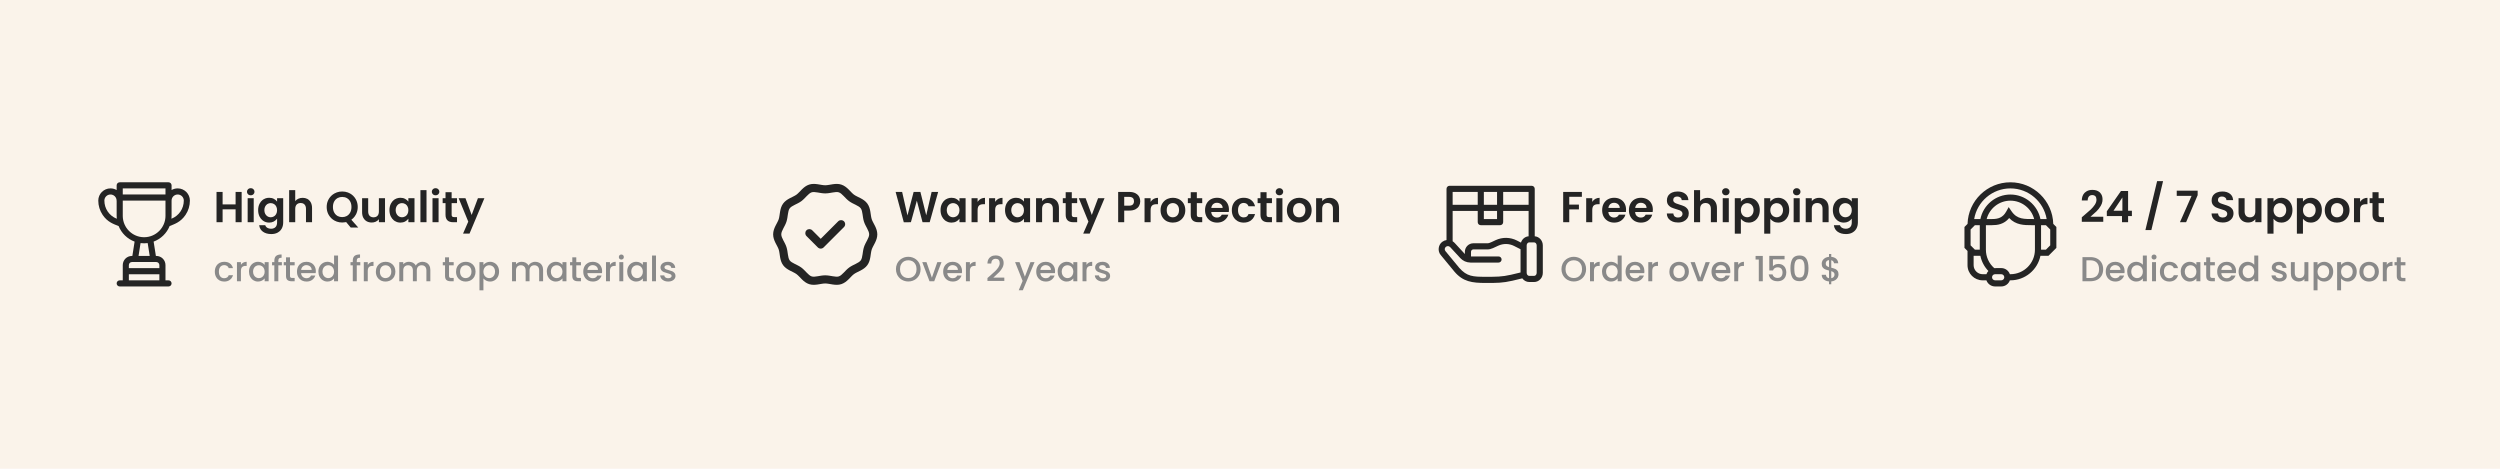 <svg width="1440" height="270" viewBox="0 0 1440 270" fill="none" xmlns="http://www.w3.org/2000/svg" xmlns:xlink="http://www.w3.org/1999/xlink">
	<desc>
			Created with Pixso.
	</desc>
	<defs>
		<clipPath id="clip117_1309">
			<rect id="trophy 1" width="60" height="60" transform="translate(53 105)" fill="white" fill-opacity="0"/>
		</clipPath>
		<clipPath id="clip117_1317">
			<rect id="guarantee" width="60" height="60" transform="translate(445.333 105)" fill="white" fill-opacity="0"/>
		</clipPath>
		<clipPath id="clip117_1325">
			<rect id="shipping" width="60" height="60" transform="translate(828.667 105)" fill="white" fill-opacity="0"/>
		</clipPath>
		<clipPath id="clip117_1331">
			<rect id="customer-support" width="60" height="60" transform="translate(1128 105)" fill="white" fill-opacity="0"/>
		</clipPath>
	</defs>
	<rect id="Frame 161" width="1440" height="270" fill="#FAF3EA" fill-opacity="1"/>
	<rect id="trophy 1" width="60" height="60" transform="translate(53 105)" fill="#FFFFFF" fill-opacity="0"/>
	<g clip-path="url(#clip117_1309)">
		<path id="Vector" d="M102.35 108.51C101.07 108.51 99.87 108.86 98.83 109.46L98.83 106.75C98.83 105.78 98.05 105 97.08 105L68.95 105C67.98 105 67.19 105.78 67.19 106.75L67.19 109.48C66.15 108.86 64.94 108.51 63.64 108.51C59.76 108.51 56.61 111.67 56.61 115.54C56.61 118.5 57.49 121.36 59.14 123.81C61.97 127.97 65.45 129.06 68.33 130.21C69.99 134.34 73.34 137.62 77.53 139.17L76.24 147.42L75.98 147.42C73.07 147.42 70.71 149.78 70.71 152.69L70.71 161.48L68.95 161.48C67.98 161.48 67.19 162.27 67.19 163.24C67.19 164.21 67.98 165 68.95 165L97.08 165C98.05 165 98.83 164.21 98.83 163.24C98.83 162.27 98.05 161.48 97.08 161.48L95.32 161.48L95.32 152.69C95.32 149.78 92.95 147.42 90.04 147.42L89.79 147.42L88.49 139.17C92.69 137.62 96.05 134.33 97.71 130.19C100.43 129.1 104 128.02 106.85 123.81C108.51 121.36 109.38 118.5 109.38 115.54C109.38 111.67 106.23 108.51 102.35 108.51ZM67.18 125.96C62.89 124.25 60.12 120.16 60.12 115.54C60.12 113.6 61.7 112.03 63.64 112.03C65.58 112.03 67.16 113.6 67.16 115.54C67.16 115.67 67.17 115.79 67.19 115.9L67.19 124.33C67.19 124.9 67.22 125.45 67.28 126L67.18 125.96ZM91.8 161.48L74.22 161.48L74.22 157.96L91.8 157.96L91.8 161.48ZM90.04 150.93C91.01 150.93 91.8 151.72 91.8 152.69L91.8 154.45L74.22 154.45L74.22 152.69C74.22 151.72 75.01 150.93 75.98 150.93C76.94 150.93 87.81 150.93 90.04 150.93ZM79.8 147.42L80.96 140.02C81.63 140.11 82.32 140.15 83.01 140.15C83.71 140.15 84.4 140.11 85.07 140.02L86.23 147.42L79.8 147.42ZM95.32 124.33C95.32 131.12 89.8 136.64 83.01 136.64C76.23 136.64 70.71 131.12 70.71 124.33L70.71 115.54L95.32 115.54L95.32 124.33ZM95.32 112.03L70.71 112.03L70.71 108.51L95.32 108.51L95.32 112.03ZM98.81 125.96L98.75 125.99C98.8 125.44 98.83 124.89 98.83 124.33L98.83 115.54C98.83 113.6 100.41 112.03 102.35 112.03C104.29 112.03 105.87 113.6 105.87 115.54C105.87 120.16 103.1 124.25 98.81 125.96Z" fill="#242424" fill-opacity="1" fill-rule="nonzero"/>
	</g>
	<path id="High Quality" d="M143.36 112.25Q143.82 112.49 144.42 112.49Q145.03 112.49 145.51 112.23Q145.75 112.1 145.96 111.91Q146.24 111.64 146.39 111.31Q146.57 110.92 146.57 110.45Q146.57 109.96 146.38 109.57Q146.23 109.25 145.96 108.98Q145.75 108.79 145.51 108.65Q145.03 108.4 144.42 108.4Q143.82 108.4 143.36 108.64Q143.1 108.77 142.88 108.98Q142.61 109.24 142.46 109.55Q142.27 109.95 142.27 110.45Q142.27 110.93 142.45 111.32Q142.61 111.64 142.88 111.91Q143.1 112.11 143.36 112.25ZM249.83 112.25Q250.3 112.49 250.89 112.49Q251.51 112.49 251.98 112.23Q252.23 112.1 252.43 111.91Q252.71 111.64 252.87 111.31Q253.05 110.92 253.05 110.45Q253.05 109.96 252.86 109.57Q252.71 109.25 252.43 108.98Q252.23 108.79 251.98 108.65Q251.51 108.4 250.89 108.4Q250.3 108.4 249.83 108.64Q249.57 108.77 249.35 108.98Q249.09 109.24 248.94 109.55Q248.74 109.95 248.74 110.45Q248.74 110.93 248.93 111.32Q249.08 111.64 249.35 111.91Q249.57 112.11 249.83 112.25ZM176.96 114.54Q175.81 113.95 174.35 113.95Q172.97 113.95 171.85 114.46Q170.86 114.91 170.22 115.65Q170.13 115.76 170.05 115.87L170.05 109.5L166.55 109.5L166.55 128L170.05 128L170.05 120.35Q170.05 118.72 170.86 117.83Q170.87 117.82 170.88 117.81Q171.08 117.6 171.31 117.44Q172.06 116.92 173.17 116.92Q174.23 116.92 174.96 117.41Q175.21 117.58 175.42 117.81Q176.25 118.69 176.25 120.35L176.25 128L179.74 128L179.74 119.87Q179.74 118 179.05 116.66Q178.57 115.72 177.82 115.1Q177.51 114.84 177.14 114.63Q177.06 114.58 176.96 114.54ZM245.67 128L245.67 109.5L242.17 109.5L242.17 128L245.67 128ZM199.37 127.9L202.02 131.07L206.37 131.07L202.37 126.57Q202.96 126.15 203.47 125.65Q204.41 124.7 205.06 123.46Q205.22 123.14 205.36 122.8Q206.05 121.15 206.05 119.22Q206.05 117.26 205.34 115.6Q205.13 115.1 204.86 114.63Q204.23 113.56 203.37 112.73Q202.59 111.99 201.63 111.45Q201.03 111.11 200.39 110.87Q198.87 110.3 197.12 110.3Q195.5 110.3 194.05 110.8Q193.31 111.06 192.62 111.45Q191.67 111.98 190.9 112.71Q190.01 113.55 189.37 114.63Q189.08 115.13 188.86 115.65Q188.17 117.29 188.17 119.22Q188.17 121.27 188.93 122.99Q189.13 123.42 189.37 123.83Q190.01 124.91 190.88 125.75Q191.66 126.48 192.62 127.03Q193.3 127.41 194.02 127.66Q195.48 128.17 197.12 128.17Q197.95 128.17 198.75 128.03Q199.06 127.97 199.37 127.9ZM139.19 128L139.19 110.55L135.7 110.55L135.7 117.72L128.22 117.72L128.22 110.55L124.72 110.55L124.72 128L128.22 128L128.22 120.57L135.7 120.57L135.7 128L139.19 128ZM260.14 123.72L260.14 117.02L263.24 117.02L263.24 114.15L260.14 114.15L260.14 110.72L256.62 110.72L256.62 114.15L254.97 114.15L254.97 117.02L256.62 117.02L256.62 123.69Q256.62 125.78 257.67 126.86Q258.77 128 261.05 128L263.24 128L263.24 125.05L261.62 125.05Q260.82 125.05 260.48 124.74Q260.14 124.42 260.14 123.72ZM192.44 122.29Q191.77 120.97 191.77 119.22Q191.77 117.47 192.44 116.16Q192.89 115.29 193.57 114.69Q193.92 114.38 194.33 114.15Q194.44 114.08 194.55 114.03Q195.69 113.44 197.12 113.44Q198.6 113.44 199.74 114.06Q199.82 114.1 199.89 114.15Q200.28 114.37 200.61 114.66Q201.31 115.27 201.77 116.16Q202.44 117.47 202.44 119.22Q202.44 120.97 201.77 122.29Q201.3 123.21 200.59 123.83Q200.27 124.11 199.89 124.33Q199.79 124.4 199.68 124.45Q198.56 125.05 197.12 125.05Q195.73 125.05 194.61 124.49Q194.47 124.41 194.33 124.33Q193.94 124.1 193.59 123.8Q192.9 123.19 192.44 122.29ZM157.74 114.54Q156.57 113.92 155.02 113.92Q153.85 113.92 152.82 114.31Q152.29 114.5 151.81 114.8Q151.5 114.98 151.23 115.2Q150.19 116.02 149.53 117.3Q148.69 118.92 148.69 121.02Q148.69 123.14 149.53 124.79Q150.17 126.04 151.17 126.86Q151.48 127.11 151.82 127.32Q152.44 127.71 153.11 127.93Q154.02 128.22 155.02 128.22Q156.5 128.22 157.67 127.61Q157.7 127.59 157.73 127.57Q158.92 126.92 159.6 125.94L159.6 128.09Q159.6 129.89 158.7 130.8Q158.67 130.83 158.64 130.85Q158.41 131.08 158.14 131.25Q157.32 131.77 156.17 131.77Q154.87 131.77 153.96 131.21Q153.36 130.84 153.03 130.3Q152.87 130.02 152.77 129.7L149.29 129.7Q149.43 130.97 150.03 131.95Q150.55 132.81 151.43 133.45Q153.32 134.82 156.27 134.82Q158.47 134.82 160.02 133.93Q161.03 133.35 161.71 132.52Q162.08 132.06 162.35 131.53Q163.12 130.02 163.12 128.09L163.12 114.15L159.6 114.15L159.6 116.12Q159.58 116.09 159.56 116.07Q158.89 115.13 157.74 114.54ZM225.16 117.3Q224.32 118.92 224.32 121.02Q224.32 123.14 225.16 124.79Q225.82 126.07 226.85 126.91Q227.13 127.13 227.43 127.32Q228.02 127.69 228.65 127.91Q229.58 128.22 230.62 128.22Q232.17 128.22 233.35 127.59Q234.54 126.95 235.22 125.97L235.22 128L238.75 128L238.75 114.15L235.22 114.15L235.22 116.12Q234.52 115.17 233.35 114.55Q232.19 113.92 230.64 113.92Q229.47 113.92 228.44 114.31Q227.92 114.5 227.43 114.8Q227.13 114.98 226.85 115.2Q225.82 116.02 225.16 117.3ZM146.14 128L146.14 114.15L142.65 114.15L142.65 128L146.14 128ZM221.77 128L221.77 114.15L218.24 114.15L218.24 121.77Q218.24 123.41 217.43 124.3L217.42 124.31Q217.23 124.51 217.02 124.66Q216.27 125.19 215.14 125.19Q214.08 125.19 213.36 124.7Q213.11 124.53 212.9 124.31L212.89 124.3Q212.07 123.41 212.07 121.77L212.07 114.15L208.57 114.15L208.57 122.27Q208.57 124.12 209.28 125.46Q209.78 126.38 210.53 127Q210.86 127.27 211.24 127.48Q211.26 127.49 211.28 127.5Q212.52 128.17 214.12 128.17Q215.15 128.17 216.06 127.84Q216.27 127.76 216.48 127.66Q217.34 127.26 217.94 126.61Q218.1 126.44 218.24 126.24L218.24 128L221.77 128ZM252.62 128L252.62 114.15L249.12 114.15L249.12 128L252.62 128ZM270.45 134.54L279.02 114.15L275.29 114.15L271.67 123.82L268.1 114.15L264.17 114.15L269.72 127.65L266.72 134.54L270.45 134.54ZM159.09 118.89Q159.6 119.8 159.6 121.07Q159.6 122.34 159.09 123.26Q158.74 123.9 158.22 124.33Q158 124.51 157.75 124.66Q157.31 124.91 156.85 125.03Q156.4 125.15 155.92 125.15Q155.52 125.15 155.14 125.06Q154.62 124.94 154.13 124.64Q153.98 124.55 153.84 124.45Q153.2 123.97 152.78 123.21Q152.27 122.27 152.27 121.02Q152.27 119.77 152.78 118.86Q153.21 118.09 153.87 117.63Q153.99 117.55 154.12 117.47Q154.45 117.28 154.81 117.17Q155.34 117 155.92 117Q156.4 117 156.85 117.11Q157.31 117.24 157.75 117.49Q157.99 117.62 158.2 117.8Q158.74 118.23 159.09 118.89ZM234.72 118.89Q235.22 119.8 235.22 121.07Q235.22 122.34 234.72 123.26Q234.37 123.9 233.85 124.33Q233.63 124.51 233.37 124.66Q232.94 124.91 232.47 125.03Q232.03 125.15 231.55 125.15Q231.15 125.15 230.77 125.06Q230.24 124.94 229.76 124.64Q229.6 124.55 229.46 124.45Q228.83 123.97 228.41 123.21Q227.9 122.27 227.9 121.02Q227.9 119.77 228.41 118.86Q228.84 118.09 229.49 117.63Q229.61 117.55 229.75 117.47Q230.08 117.28 230.44 117.17Q230.96 117 231.55 117Q232.03 117 232.47 117.11Q232.94 117.24 233.37 117.49Q233.61 117.62 233.83 117.8Q234.36 118.23 234.72 118.89Z" fill="#242424" fill-opacity="1" fill-rule="evenodd"/>
	<path id="crafted from top materials" d="M160.32 152.84L162.35 152.84L162.35 150.97L160.32 150.97L160.32 150.19Q160.32 149.24 160.74 148.85Q161.16 148.46 162.2 148.46L162.2 146.56Q160.03 146.56 159.02 147.42Q158.97 147.47 158.91 147.53Q158.02 148.4 158.02 150.19L158.02 150.97L156.71 150.97L156.71 152.84L158.02 152.84L158.02 162L160.32 162L160.32 152.84ZM205.5 152.84L207.53 152.84L207.53 150.97L205.5 150.97L205.5 150.19Q205.5 149.24 205.92 148.85Q206.34 148.46 207.38 148.46L207.38 146.56Q205.21 146.56 204.2 147.42Q204.15 147.47 204.09 147.53Q203.2 148.4 203.2 150.19L203.2 150.97L201.89 150.97L201.89 152.84L203.2 152.84L203.2 162L205.5 162L205.5 152.84ZM357.25 149.38Q357.54 149.52 357.9 149.52Q358.21 149.52 358.47 149.4Q358.72 149.3 358.92 149.1Q359.1 148.92 359.2 148.7Q359.34 148.41 359.34 148.06Q359.34 147.7 359.2 147.41Q359.1 147.19 358.92 147.02Q358.72 146.81 358.47 146.71Q358.21 146.6 357.9 146.6Q357.54 146.6 357.25 146.73Q357.04 146.84 356.86 147.02Q356.68 147.19 356.57 147.41Q356.44 147.7 356.44 148.06Q356.44 148.41 356.57 148.7Q356.68 148.92 356.86 149.1Q357.04 149.27 357.25 149.38ZM184.09 153.49Q183.4 154.77 183.4 156.43Q183.4 158.04 184.04 159.32Q184.06 159.37 184.09 159.41Q184.57 160.32 185.29 160.95Q185.61 161.23 185.97 161.45Q186.43 161.73 186.94 161.91Q187.72 162.18 188.6 162.18Q189.88 162.18 190.86 161.66Q191.85 161.14 192.42 160.34L192.42 162L194.72 162L194.72 147.2L192.42 147.2L192.42 152.51Q191.8 151.74 190.75 151.27Q189.84 150.86 188.92 150.8Q188.77 150.79 188.62 150.79Q187.63 150.79 186.77 151.12Q186.35 151.28 185.97 151.51Q185.57 151.75 185.22 152.05Q184.54 152.64 184.09 153.49ZM377.85 162L377.85 147.2L375.57 147.2L375.57 162L377.85 162ZM167.04 158.93L167.04 152.84L169.72 152.84L169.72 150.97L167.04 150.97L167.04 148.24L164.74 148.24L164.74 150.97L163.44 150.97L163.44 152.84L164.74 152.84L164.74 158.93Q164.74 160.53 165.53 161.25Q165.54 161.27 165.56 161.28Q166.38 162 167.91 162L169.72 162L169.72 160.1L168.31 160.1Q167.62 160.1 167.32 159.83Q167.04 159.55 167.04 158.93ZM258.64 158.93L258.64 152.84L261.32 152.84L261.32 150.97L258.64 150.97L258.64 148.24L256.34 148.24L256.34 150.97L255.04 150.97L255.04 152.84L256.34 152.84L256.34 158.93Q256.34 160.53 257.13 161.25Q257.14 161.27 257.16 161.28Q257.98 162 259.51 162L261.32 162L261.32 160.1L259.91 160.1Q259.22 160.1 258.92 159.83Q258.64 159.55 258.64 158.93ZM331.94 158.93L331.94 152.84L334.62 152.84L334.62 150.97L331.94 150.97L331.94 148.24L329.64 148.24L329.64 150.97L328.34 150.97L328.34 152.84L329.64 152.84L329.64 158.93Q329.64 160.53 330.43 161.25Q330.44 161.27 330.46 161.28Q331.28 162 332.81 162L334.62 162L334.62 160.1L333.21 160.1Q332.52 160.1 332.22 159.83Q331.94 159.55 331.94 158.93ZM124.43 153.48Q123.74 154.77 123.74 156.48Q123.74 158.18 124.43 159.47Q124.85 160.25 125.47 160.83Q125.86 161.19 126.34 161.47Q126.46 161.54 126.6 161.61Q127.72 162.18 129.13 162.18Q130.91 162.18 132.16 161.36Q132.29 161.28 132.41 161.18Q132.9 160.82 133.27 160.37Q133.91 159.58 134.22 158.51L131.75 158.51Q131.47 159.3 130.91 159.73Q130.22 160.26 129.13 160.26Q128.3 160.26 127.67 159.9Q127.24 159.66 126.91 159.26Q126.08 158.25 126.08 156.48Q126.08 154.7 126.91 153.7Q127.23 153.31 127.65 153.08Q128.28 152.71 129.13 152.71Q130.13 152.71 130.79 153.18Q130.99 153.31 131.15 153.48Q131.54 153.88 131.75 154.46L134.22 154.46Q133.87 153.14 133.05 152.27Q132.77 151.98 132.44 151.75Q131.14 150.79 129.13 150.79Q127.71 150.79 126.57 151.37Q126.45 151.43 126.34 151.5Q125.88 151.76 125.49 152.1Q124.86 152.68 124.43 153.48ZM139.5 151.7Q139.08 152.07 138.77 152.58L138.77 150.97L136.49 150.97L136.49 162L138.77 162L138.77 156.19Q138.77 154.52 139.46 153.84Q139.47 153.83 139.49 153.82Q140.18 153.16 141.49 153.16L142.08 153.16L142.08 150.79Q140.94 150.79 140.11 151.27Q139.78 151.45 139.5 151.7ZM144.11 153.49Q143.42 154.77 143.42 156.43Q143.42 158.04 144.06 159.32Q144.08 159.37 144.11 159.41Q144.6 160.35 145.35 160.99Q145.65 161.24 145.98 161.45Q146.49 161.76 147.04 161.94Q147.77 162.18 148.57 162.18Q149.85 162.18 150.85 161.66Q151.86 161.14 152.44 160.35L152.44 162L154.74 162L154.74 150.97L152.44 150.97L152.44 152.58Q151.86 151.81 150.88 151.31Q149.92 150.79 148.62 150.79Q147.71 150.79 146.9 151.08Q146.43 151.24 145.99 151.51Q145.59 151.75 145.24 152.05Q144.56 152.64 144.11 153.49ZM181.83 157.34Q181.92 156.83 181.92 156.21Q181.92 154.66 181.27 153.46Q181.25 153.42 181.23 153.39Q180.88 152.75 180.38 152.26Q179.92 151.8 179.33 151.48Q179.22 151.41 179.1 151.35Q177.96 150.79 176.56 150.79Q175.01 150.79 173.81 151.43Q173.74 151.46 173.68 151.5Q173.14 151.8 172.7 152.22Q172.13 152.76 171.75 153.48Q171.06 154.77 171.06 156.48Q171.06 158.18 171.77 159.47Q172.17 160.21 172.76 160.75Q173.19 161.16 173.72 161.47Q173.9 161.57 174.08 161.65Q175.2 162.18 176.56 162.18Q178.33 162.18 179.58 161.36Q179.69 161.29 179.8 161.21Q180.53 160.67 181 159.97Q181.39 159.4 181.61 158.71L179.15 158.71Q178.82 159.39 178.28 159.77Q177.59 160.26 176.56 160.26Q175.74 160.26 175.09 159.94Q174.72 159.75 174.39 159.46Q174.12 159.21 173.92 158.91Q173.48 158.25 173.42 157.34L181.83 157.34ZM212.56 151.7Q212.14 152.07 211.83 152.58L211.83 150.97L209.55 150.97L209.55 162L211.83 162L211.83 156.19Q211.83 154.52 212.52 153.84Q212.53 153.83 212.55 153.82Q213.24 153.16 214.55 153.16L215.14 153.16L215.14 150.79Q214 150.79 213.17 151.27Q212.84 151.45 212.56 151.7ZM219.75 161.74Q220.79 162.18 222.01 162.18Q223.2 162.18 224.24 161.78Q224.58 161.64 224.91 161.47Q225.51 161.14 226 160.68Q226.57 160.15 226.98 159.46Q227.07 159.3 227.14 159.14Q227.74 157.96 227.74 156.48Q227.74 154.91 227.1 153.68Q227.05 153.59 227 153.49Q226.56 152.73 225.94 152.17Q225.5 151.78 224.97 151.5Q224.73 151.36 224.47 151.25Q223.39 150.79 222.12 150.79Q220.82 150.79 219.73 151.26Q219.49 151.37 219.26 151.5Q218.73 151.78 218.29 152.17Q217.67 152.73 217.23 153.49Q217.19 153.57 217.15 153.66Q216.5 154.9 216.5 156.48Q216.5 158.18 217.21 159.47Q217.63 160.2 218.22 160.75Q218.66 161.16 219.2 161.47Q219.47 161.62 219.75 161.74ZM245.57 151.29Q244.57 150.79 243.33 150.79Q242.69 150.79 242.1 150.96Q241.56 151.1 241.05 151.39Q240.28 151.82 239.81 152.47Q239.63 152.71 239.5 152.98Q239.19 152.4 238.75 151.97Q238.37 151.61 237.89 151.36Q237.83 151.32 237.76 151.28Q236.77 150.79 235.54 150.79Q234.8 150.79 234.13 151.01Q233.91 151.08 233.7 151.17Q233.01 151.48 232.51 151.98Q232.39 152.1 232.27 152.23L232.27 150.97L229.99 150.97L229.99 162L232.27 162L232.27 155.83Q232.27 154.37 233 153.59Q233.01 153.58 233.02 153.57Q233.21 153.37 233.44 153.22Q234.1 152.78 235.05 152.78Q236.03 152.78 236.69 153.23Q236.9 153.38 237.07 153.57Q237.08 153.57 237.08 153.58Q237.82 154.36 237.82 155.83L237.82 162L240.08 162L240.08 155.83Q240.08 154.37 240.81 153.59Q240.82 153.58 240.82 153.57Q241.02 153.37 241.24 153.22Q241.9 152.78 242.86 152.78Q243.82 152.78 244.48 153.23Q244.69 153.37 244.87 153.57Q244.88 153.57 244.88 153.58Q245.61 154.36 245.61 155.83L245.61 162L247.88 162L247.88 155.5Q247.88 154 247.28 152.94Q246.91 152.26 246.35 151.79Q246.03 151.53 245.66 151.34Q245.62 151.31 245.57 151.29ZM265.93 161.74Q266.97 162.18 268.19 162.18Q269.38 162.18 270.42 161.78Q270.76 161.64 271.09 161.47Q271.69 161.14 272.18 160.68Q272.75 160.15 273.16 159.46Q273.25 159.3 273.32 159.14Q273.92 157.96 273.92 156.48Q273.92 154.91 273.28 153.68Q273.23 153.59 273.18 153.49Q272.74 152.73 272.12 152.17Q271.68 151.78 271.15 151.5Q270.91 151.36 270.65 151.25Q269.57 150.79 268.3 150.79Q267 150.79 265.91 151.26Q265.67 151.37 265.44 151.5Q264.91 151.78 264.47 152.17Q263.85 152.73 263.41 153.49Q263.37 153.57 263.33 153.66Q262.68 154.9 262.68 156.48Q262.68 158.18 263.39 159.47Q263.81 160.2 264.4 160.75Q264.84 161.16 265.38 161.47Q265.65 161.62 265.93 161.74ZM280.04 151.32Q279.04 151.83 278.45 152.6L278.45 150.97L276.17 150.97L276.17 167.23L278.45 167.23L278.45 160.39Q279.07 161.16 280.06 161.67Q281.04 162.18 282.3 162.18Q283.15 162.18 283.92 161.92Q284.44 161.74 284.92 161.45Q285.3 161.22 285.63 160.92Q286.33 160.3 286.79 159.41Q286.8 159.39 286.81 159.38Q287.47 158.08 287.47 156.43Q287.47 154.77 286.79 153.49Q286.35 152.66 285.7 152.07Q285.34 151.75 284.92 151.51Q284.47 151.23 283.98 151.07Q283.18 150.79 282.3 150.79Q281.09 150.79 280.12 151.27Q280.08 151.3 280.04 151.32ZM310.51 151.29Q309.51 150.79 308.27 150.79Q307.63 150.79 307.04 150.96Q306.5 151.1 305.99 151.39Q305.22 151.82 304.75 152.47Q304.57 152.71 304.44 152.98Q304.13 152.4 303.69 151.97Q303.31 151.61 302.83 151.36Q302.77 151.32 302.7 151.28Q301.71 150.79 300.48 150.79Q299.74 150.79 299.07 151.01Q298.85 151.08 298.64 151.17Q297.95 151.48 297.45 151.98Q297.32 152.1 297.21 152.23L297.21 150.97L294.93 150.97L294.93 162L297.21 162L297.21 155.83Q297.21 154.37 297.94 153.59Q297.95 153.58 297.96 153.57Q298.15 153.37 298.38 153.22Q299.04 152.78 299.99 152.78Q300.97 152.78 301.63 153.23Q301.84 153.38 302.01 153.57L302.02 153.58Q302.76 154.36 302.76 155.83L302.76 162L305.02 162L305.02 155.83Q305.02 154.37 305.75 153.59Q305.76 153.58 305.76 153.57Q305.96 153.37 306.18 153.22Q306.84 152.78 307.79 152.78Q308.76 152.78 309.42 153.23Q309.63 153.37 309.81 153.57L309.82 153.58Q310.55 154.36 310.55 155.83L310.55 162L312.82 162L312.82 155.5Q312.82 154 312.22 152.94Q311.85 152.26 311.29 151.79Q310.97 151.53 310.6 151.34Q310.56 151.31 310.51 151.29ZM315.65 153.49Q314.96 154.77 314.96 156.43Q314.96 158.04 315.6 159.32Q315.62 159.37 315.65 159.41Q316.14 160.35 316.89 160.99Q317.19 161.24 317.52 161.45Q318.03 161.76 318.58 161.94Q319.31 162.18 320.11 162.18Q321.39 162.18 322.39 161.66Q323.4 161.14 323.98 160.35L323.98 162L326.28 162L326.28 150.97L323.98 150.97L323.98 152.58Q323.4 151.81 322.42 151.31Q321.46 150.79 320.16 150.79Q319.25 150.79 318.44 151.08Q317.97 151.24 317.53 151.51Q317.13 151.75 316.78 152.05Q316.1 152.64 315.65 153.49ZM346.73 157.34Q346.82 156.83 346.82 156.21Q346.82 154.66 346.17 153.46Q346.15 153.42 346.13 153.39Q345.78 152.75 345.28 152.26Q344.82 151.8 344.23 151.48Q344.12 151.41 344 151.35Q342.86 150.79 341.46 150.79Q339.91 150.79 338.71 151.43Q338.64 151.46 338.58 151.5Q338.04 151.8 337.6 152.22Q337.03 152.76 336.65 153.48Q335.96 154.77 335.96 156.48Q335.96 158.18 336.67 159.47Q337.07 160.21 337.66 160.75Q338.09 161.16 338.62 161.47Q338.8 161.57 338.98 161.65Q340.1 162.18 341.46 162.18Q343.23 162.18 344.48 161.36Q344.59 161.29 344.7 161.21Q345.43 160.67 345.9 159.97Q346.29 159.4 346.51 158.71L344.05 158.71Q343.72 159.39 343.18 159.77Q342.49 160.26 341.46 160.26Q340.64 160.26 339.99 159.94Q339.62 159.75 339.29 159.46Q339.02 159.21 338.82 158.91Q338.38 158.25 338.32 157.34L346.73 157.34ZM352.06 151.7Q351.64 152.07 351.33 152.58L351.33 150.97L349.05 150.97L349.05 162L351.33 162L351.33 156.19Q351.33 154.52 352.02 153.84Q352.03 153.83 352.05 153.82Q352.74 153.16 354.05 153.16L354.64 153.16L354.64 150.79Q353.5 150.79 352.67 151.27Q352.34 151.45 352.06 151.7ZM361.95 153.49Q361.26 154.77 361.26 156.43Q361.26 158.04 361.9 159.32Q361.92 159.37 361.95 159.41Q362.44 160.35 363.19 160.99Q363.49 161.24 363.82 161.45Q364.33 161.76 364.88 161.94Q365.61 162.18 366.41 162.18Q367.69 162.18 368.69 161.66Q369.7 161.14 370.28 160.35L370.28 162L372.58 162L372.58 150.97L370.28 150.97L370.28 152.58Q369.7 151.81 368.72 151.31Q367.76 150.79 366.46 150.79Q365.55 150.79 364.74 151.08Q364.27 151.24 363.83 151.51Q363.43 151.75 363.08 152.05Q362.4 152.64 361.95 153.49ZM382.52 161.71Q383.55 162.18 384.85 162.18Q386.14 162.18 387.08 161.76Q388.01 161.35 388.52 160.64Q388.54 160.62 388.55 160.6Q388.76 160.3 388.89 159.98Q389.08 159.48 389.08 158.91Q389.06 157.94 388.58 157.31Q388.54 157.26 388.5 157.22Q388.17 156.85 387.78 156.58Q387.49 156.39 387.16 156.25Q386.4 155.92 385.2 155.59Q384.3 155.34 383.83 155.16Q383.37 154.99 383.05 154.7Q382.9 154.56 382.82 154.39Q382.73 154.19 382.73 153.95Q382.73 153.71 382.82 153.51Q382.94 153.25 383.21 153.06Q383.7 152.71 384.59 152.71Q385.52 152.71 386.05 153.16Q386.28 153.34 386.42 153.56Q386.62 153.9 386.66 154.33L388.94 154.33Q388.89 153.28 388.39 152.51Q388.11 152.08 387.71 151.75Q387.65 151.7 387.6 151.66Q386.47 150.79 384.68 150.79Q383.41 150.79 382.44 151.21Q381.47 151.63 380.95 152.37Q380.68 152.75 380.55 153.18Q380.43 153.56 380.43 153.98Q380.43 154.95 380.9 155.58Q380.95 155.65 381.01 155.72Q381.39 156.16 381.87 156.45Q382.1 156.59 382.35 156.7Q383.13 157.02 384.38 157.36Q385.65 157.71 386.25 158.02Q386.58 158.18 386.72 158.45Q386.84 158.66 386.84 158.93Q386.84 159.15 386.76 159.34Q386.64 159.65 386.3 159.89Q385.78 160.26 384.81 160.26Q383.99 160.26 383.41 159.88Q383.35 159.84 383.29 159.79Q382.89 159.48 382.73 159.08Q382.64 158.86 382.62 158.62L380.25 158.62Q380.28 159.11 380.43 159.55Q380.59 160.01 380.89 160.43Q380.91 160.45 380.93 160.48Q381.53 161.25 382.52 161.71ZM359.01 162L359.01 150.97L356.73 150.97L356.73 162L359.01 162ZM179.18 154.13Q179.52 154.72 179.53 155.5L173.44 155.5Q173.56 154.52 174.08 153.85Q174.24 153.64 174.44 153.47Q174.79 153.15 175.19 152.97Q175.77 152.71 176.45 152.71Q177.4 152.71 178.13 153.12Q178.4 153.27 178.64 153.47Q178.97 153.77 179.18 154.13ZM344.08 154.13Q344.42 154.72 344.43 155.5L338.34 155.5Q338.46 154.52 338.98 153.85Q339.14 153.64 339.34 153.47Q339.69 153.15 340.09 152.97Q340.67 152.71 341.35 152.71Q342.3 152.71 343.03 153.12Q343.3 153.27 343.54 153.47Q343.87 153.77 344.08 154.13ZM151.96 154.5Q152.44 155.34 152.44 156.48Q152.44 157.62 151.96 158.47Q151.57 159.17 150.98 159.59Q150.86 159.68 150.73 159.75Q150.37 159.97 149.97 160.08Q149.55 160.19 149.1 160.19Q148.79 160.19 148.49 160.14Q147.96 160.03 147.47 159.74Q147.32 159.66 147.18 159.56Q146.61 159.13 146.23 158.44Q145.76 157.58 145.76 156.43Q145.76 155.3 146.23 154.47Q146.6 153.81 147.15 153.4Q147.3 153.3 147.46 153.21Q147.82 153 148.22 152.89Q148.64 152.78 149.1 152.78Q149.55 152.78 149.97 152.89Q150.37 153 150.73 153.22Q150.88 153.3 151.01 153.4Q151.58 153.82 151.96 154.5ZM191.94 154.5Q192.42 155.34 192.42 156.48Q192.42 157.62 191.94 158.47Q191.55 159.17 190.96 159.59Q190.84 159.68 190.71 159.75Q190.35 159.97 189.95 160.08Q189.53 160.19 189.08 160.19Q188.77 160.19 188.47 160.14Q187.94 160.03 187.45 159.74Q187.3 159.66 187.16 159.56Q186.59 159.13 186.21 158.44Q185.74 157.58 185.74 156.43Q185.74 155.3 186.21 154.47Q186.58 153.81 187.13 153.4Q187.28 153.3 187.44 153.21Q187.8 153 188.2 152.89Q188.62 152.78 189.08 152.78Q189.53 152.78 189.95 152.89Q190.35 153 190.71 153.22Q190.86 153.3 190.99 153.4Q191.56 153.82 191.94 154.5ZM222.87 160.09Q222.46 160.19 222.01 160.19Q221.25 160.19 220.63 159.89Q220.13 159.66 219.72 159.23Q219.7 159.2 219.67 159.17Q218.82 158.2 218.82 156.48Q218.82 155.28 219.26 154.45Q219.6 153.8 220.13 153.4Q220.28 153.29 220.44 153.2Q220.76 153.02 221.1 152.92Q221.56 152.78 222.07 152.78Q222.59 152.78 223.06 152.92Q223.4 153.02 223.71 153.2Q223.89 153.29 224.04 153.41Q224.58 153.8 224.93 154.45Q225.39 155.28 225.39 156.48Q225.39 157.67 224.92 158.51Q224.53 159.19 223.95 159.6Q223.81 159.69 223.67 159.77Q223.28 159.98 222.87 160.09ZM269.05 160.09Q268.64 160.19 268.19 160.19Q267.43 160.19 266.81 159.89Q266.31 159.66 265.9 159.23Q265.88 159.2 265.85 159.17Q265 158.2 265 156.48Q265 155.28 265.44 154.45Q265.78 153.8 266.31 153.4Q266.46 153.29 266.62 153.2Q266.94 153.02 267.28 152.92Q267.74 152.78 268.25 152.78Q268.77 152.78 269.24 152.92Q269.58 153.02 269.89 153.2Q270.07 153.29 270.22 153.41Q270.76 153.8 271.11 154.45Q271.57 155.28 271.57 156.48Q271.57 157.67 271.1 158.51Q270.71 159.19 270.13 159.6Q269.99 159.69 269.85 159.77Q269.46 159.98 269.05 160.09ZM284.69 154.47Q285.15 155.3 285.15 156.43Q285.15 157.58 284.69 158.44Q284.31 159.13 283.73 159.56Q283.59 159.66 283.45 159.74Q283.01 159.99 282.55 160.11Q282.18 160.19 281.79 160.19Q281.47 160.19 281.16 160.13Q280.65 160.03 280.16 159.75Q280.03 159.68 279.91 159.59Q279.31 159.17 278.92 158.47Q278.45 157.62 278.45 156.48Q278.45 155.34 278.92 154.5Q279.3 153.82 279.87 153.41Q280.01 153.3 280.16 153.22Q280.65 152.94 281.16 152.84Q281.47 152.78 281.79 152.78Q282.22 152.78 282.62 152.88Q283.04 152.98 283.45 153.21Q283.63 153.31 283.8 153.44Q284.33 153.84 284.69 154.47ZM323.5 154.5Q323.98 155.34 323.98 156.48Q323.98 157.62 323.5 158.47Q323.11 159.17 322.52 159.59Q322.4 159.68 322.27 159.75Q321.91 159.97 321.51 160.08Q321.09 160.19 320.64 160.19Q320.33 160.19 320.03 160.14Q319.5 160.03 319.01 159.74Q318.86 159.66 318.72 159.56Q318.15 159.13 317.76 158.44Q317.3 157.58 317.3 156.43Q317.3 155.3 317.76 154.47Q318.14 153.81 318.69 153.4Q318.84 153.3 319 153.21Q319.36 153 319.76 152.89Q320.18 152.78 320.64 152.78Q321.09 152.78 321.51 152.89Q321.91 153 322.27 153.22Q322.42 153.3 322.55 153.4Q323.12 153.82 323.5 154.5ZM369.8 154.5Q370.28 155.34 370.28 156.48Q370.28 157.62 369.8 158.47Q369.41 159.17 368.82 159.59Q368.7 159.68 368.57 159.75Q368.21 159.97 367.81 160.08Q367.39 160.19 366.94 160.19Q366.63 160.19 366.33 160.14Q365.8 160.03 365.31 159.74Q365.16 159.66 365.02 159.56Q364.45 159.13 364.07 158.44Q363.6 157.58 363.6 156.43Q363.6 155.3 364.07 154.47Q364.44 153.81 364.99 153.4Q365.14 153.3 365.3 153.21Q365.66 153 366.06 152.89Q366.48 152.78 366.94 152.78Q367.39 152.78 367.81 152.89Q368.21 153 368.57 153.22Q368.72 153.3 368.85 153.4Q369.42 153.82 369.8 154.5Z" fill="#898989" fill-opacity="1" fill-rule="evenodd"/>
	<rect id="guarantee" width="60" height="60" transform="translate(445.333 105)" fill="#FFFFFF" fill-opacity="0"/>
	<g clip-path="url(#clip117_1317)">
		<path id="Vector" d="M502.11 126.26C501.32 123.81 501.66 120.13 499.6 117.28C497.53 114.42 493.92 113.61 491.88 112.12C489.87 110.64 487.99 107.43 484.6 106.33C481.31 105.25 477.94 106.71 475.33 106.71C472.72 106.71 469.35 105.25 466.05 106.33C462.66 107.43 460.79 110.64 458.77 112.12C456.74 113.6 453.13 114.42 451.06 117.28C449 120.12 449.33 123.81 448.54 126.26C447.79 128.58 445.33 131.38 445.33 135C445.33 138.62 447.79 141.4 448.54 143.73C449.33 146.19 449 149.87 451.05 152.71C453.13 155.57 456.74 156.39 458.77 157.88C460.79 159.35 462.66 162.56 466.05 163.66C469.35 164.74 472.72 163.28 475.33 163.28C477.93 163.28 481.32 164.74 484.6 163.66C487.99 162.56 489.87 159.35 491.88 157.88C493.92 156.39 497.53 155.57 499.6 152.71C501.66 149.87 501.32 146.18 502.11 143.73C502.87 141.41 505.33 138.61 505.33 135C505.33 131.38 502.87 128.59 502.11 126.26ZM497.65 142.29C496.73 145.15 496.97 148.35 495.81 149.96C494.62 151.59 491.52 152.34 489.12 154.09C486.75 155.83 485.08 158.58 483.15 159.21C481.32 159.8 478.34 158.59 475.33 158.59C472.3 158.59 469.35 159.81 467.51 159.21C465.57 158.58 463.91 155.83 461.54 154.09C459.16 152.35 456.03 151.59 454.85 149.96C453.69 148.35 453.92 145.13 453 142.29C452.1 139.51 450.02 137.1 450.02 135C450.02 132.89 452.1 130.49 453 127.7C453.93 124.84 453.68 121.64 454.85 120.03C456.03 118.4 459.14 117.65 461.54 115.9C463.92 114.16 465.57 111.42 467.51 110.78C469.33 110.19 472.33 111.4 475.33 111.4C478.37 111.4 481.31 110.18 483.15 110.78C485.08 111.42 486.74 114.16 489.12 115.9C491.5 117.64 494.63 118.4 495.81 120.03C496.97 121.64 496.74 124.86 497.65 127.7L497.65 127.7C498.55 130.48 500.64 132.89 500.64 135C500.64 137.1 498.56 139.5 497.65 142.29ZM486.13 127.47C487.04 128.39 487.04 129.87 486.13 130.79L474.4 142.52C473.48 143.43 472 143.43 471.08 142.52L464.53 135.97C463.62 135.05 463.62 133.57 464.53 132.65C465.45 131.74 466.93 131.74 467.85 132.65L472.74 137.55L482.81 127.47C483.73 126.56 485.21 126.56 486.13 127.47Z" fill="#242424" fill-opacity="1" fill-rule="nonzero"/>
	</g>
	<path id="Warranty Protection" d="M735.89 112.25Q736.36 112.49 736.95 112.49Q737.57 112.49 738.04 112.23Q738.28 112.1 738.49 111.91Q738.77 111.64 738.92 111.31Q739.11 110.92 739.11 110.45Q739.11 109.96 738.92 109.57Q738.76 109.25 738.49 108.98Q738.28 108.79 738.04 108.65Q737.57 108.4 736.95 108.4Q736.36 108.4 735.89 108.64Q735.63 108.77 735.41 108.98Q735.15 109.24 735 109.55Q734.8 109.95 734.8 110.45Q734.8 110.93 734.99 111.32Q735.14 111.64 735.41 111.91Q735.63 112.11 735.89 112.25ZM535.5 128L540.38 110.55L536.61 110.55L533.51 124.02L530.15 110.55L526.25 110.55L522.7 124.1L519.63 110.55L515.88 110.55L520.58 128.02L524.68 128L528.1 115.57L531.38 128L535.5 128ZM656.61 117.32Q656.78 116.65 656.78 115.95Q656.78 114.68 656.3 113.63Q656.19 113.4 656.06 113.17Q655.94 112.95 655.79 112.75Q655.1 111.82 653.93 111.25Q652.5 110.55 650.48 110.55L644.06 110.55L644.06 128L647.55 128L647.55 121.29L650.48 121.29Q652.63 121.29 654.04 120.55Q655.29 119.88 655.95 118.84Q656.04 118.71 656.11 118.57Q656.44 117.97 656.61 117.32ZM617.35 123.72L617.35 117.02L620.45 117.02L620.45 114.15L617.35 114.15L617.35 110.72L613.83 110.72L613.83 114.15L612.18 114.15L612.18 117.02L613.83 117.02L613.83 123.69Q613.83 125.78 614.88 126.86Q615.98 128 618.26 128L620.45 128L620.45 125.05L618.83 125.05Q618.03 125.05 617.69 124.74Q617.35 124.42 617.35 123.72ZM689.38 123.72L689.38 117.02L692.48 117.02L692.48 114.15L689.38 114.15L689.38 110.72L685.86 110.72L685.86 114.15L684.2 114.15L684.2 117.02L685.86 117.02L685.86 123.69Q685.86 125.78 686.9 126.86Q688.01 128 690.28 128L692.48 128L692.48 125.05L690.85 125.05Q690.05 125.05 689.71 124.74Q689.38 124.42 689.38 123.72ZM729.55 123.72L729.55 117.02L732.65 117.02L732.65 114.15L729.55 114.15L729.55 110.72L726.03 110.72L726.03 114.15L724.38 114.15L724.38 117.02L726.03 117.02L726.03 123.69Q726.03 125.78 727.08 126.86Q728.18 128 730.46 128L732.65 128L732.65 125.05L731.03 125.05Q730.23 125.05 729.89 124.74Q729.55 124.42 729.55 123.72ZM652.48 117.81Q651.78 118.47 650.33 118.47L647.55 118.47L647.55 113.4L650.33 113.4Q651.91 113.4 652.62 114.18Q653.18 114.81 653.18 115.95Q653.18 116.93 652.71 117.55Q652.61 117.69 652.48 117.81ZM542.59 117.3Q541.75 118.92 541.75 121.02Q541.75 123.14 542.59 124.79Q543.25 126.07 544.28 126.91Q544.56 127.13 544.87 127.32Q545.45 127.69 546.09 127.91Q547.02 128.22 548.05 128.22Q549.6 128.22 550.79 127.59Q551.98 126.95 552.65 125.97L552.65 128L556.18 128L556.18 114.15L552.65 114.15L552.65 116.12Q551.95 115.17 550.79 114.55Q549.63 113.92 548.08 113.92Q546.9 113.92 545.88 114.31Q545.35 114.5 544.87 114.8Q544.56 114.98 544.28 115.2Q543.25 116.02 542.59 117.3ZM579.74 117.3Q578.9 118.92 578.9 121.02Q578.9 123.14 579.74 124.79Q580.4 126.07 581.44 126.91Q581.71 127.13 582.02 127.32Q582.6 127.69 583.24 127.91Q584.17 128.22 585.2 128.22Q586.75 128.22 587.94 127.59Q589.13 126.95 589.8 125.97L589.8 128L593.33 128L593.33 114.15L589.8 114.15L589.8 116.12Q589.1 115.17 587.94 114.55Q586.78 113.92 585.23 113.92Q584.05 113.92 583.03 114.31Q582.5 114.5 582.02 114.8Q581.71 114.98 581.43 115.2Q580.4 116.02 579.74 117.3ZM672.45 127.61Q673.84 128.22 675.5 128.22Q677.22 128.22 678.65 127.59Q678.91 127.47 679.16 127.34Q679.93 126.92 680.55 126.34Q681.25 125.69 681.76 124.82Q681.85 124.67 681.93 124.52Q682.73 123.01 682.73 121.07Q682.73 119.08 681.9 117.53Q681.85 117.42 681.79 117.32Q681.29 116.45 680.59 115.8Q679.99 115.22 679.23 114.81Q678.9 114.63 678.55 114.49Q677.2 113.92 675.61 113.92Q674.01 113.92 672.64 114.49Q672.3 114.63 671.97 114.81Q671.24 115.21 670.65 115.76Q669.93 116.43 669.41 117.32Q669.36 117.41 669.31 117.49Q668.48 119.06 668.48 121.07Q668.48 123.19 669.38 124.81L669.39 124.82Q669.9 125.73 670.63 126.41Q671.2 126.95 671.9 127.34Q672.17 127.48 672.45 127.61ZM707.78 122.12Q707.88 121.52 707.88 120.77Q707.88 118.8 707.06 117.27Q707.04 117.22 707.01 117.18Q706.57 116.38 705.95 115.77Q705.35 115.18 704.59 114.77Q704.45 114.69 704.3 114.62Q702.85 113.92 701.05 113.92Q699.05 113.92 697.5 114.76Q697.47 114.78 697.43 114.8Q696.77 115.17 696.23 115.67Q695.49 116.35 694.98 117.3Q694.1 118.92 694.1 121.07Q694.1 123.2 694.99 124.82Q695.48 125.73 696.2 126.4Q696.76 126.94 697.47 127.34Q697.67 127.45 697.89 127.55Q699.31 128.22 701.05 128.22Q703.15 128.22 704.69 127.3Q704.97 127.13 705.22 126.93Q706.17 126.22 706.77 125.29Q707.26 124.54 707.53 123.64L703.75 123.64Q703.37 124.42 702.75 124.84Q702.03 125.32 700.98 125.32Q700.11 125.32 699.42 124.97Q699.03 124.78 698.7 124.47Q698.54 124.33 698.4 124.16Q697.76 123.36 697.66 122.12L707.78 122.12ZM710.4 117.31Q709.53 118.92 709.53 121.07Q709.53 123.22 710.4 124.83Q710.92 125.78 711.67 126.48Q712.19 126.97 712.83 127.34Q712.98 127.42 713.13 127.5Q714.57 128.22 716.38 128.22Q718.61 128.22 720.2 127.2Q720.42 127.06 720.62 126.9Q721.17 126.47 721.6 125.95Q722.51 124.85 722.91 123.32L719.13 123.32Q718.83 124.18 718.23 124.66Q717.51 125.22 716.35 125.22Q715.47 125.22 714.8 124.84Q714.34 124.58 713.98 124.13Q713.1 123.05 713.1 121.07Q713.1 119.07 713.98 117.99Q714.34 117.53 714.81 117.27Q715.48 116.89 716.35 116.89Q717.34 116.89 718.03 117.34Q718.07 117.37 718.12 117.41Q718.33 117.56 718.5 117.74Q718.92 118.19 719.13 118.82L722.91 118.82Q722.46 117.04 721.37 115.87Q721.03 115.51 720.64 115.21Q720.53 115.13 720.42 115.05Q718.79 113.92 716.38 113.92Q714.59 113.92 713.16 114.64Q712.99 114.72 712.83 114.81Q712.2 115.17 711.68 115.65Q710.92 116.35 710.4 117.31ZM745.22 127.61Q746.61 128.22 748.28 128.22Q749.99 128.22 751.43 127.59Q751.69 127.47 751.94 127.34Q752.71 126.92 753.33 126.34Q754.03 125.69 754.54 124.82Q754.63 124.67 754.71 124.52Q755.5 123.01 755.5 121.07Q755.5 119.08 754.68 117.53Q754.62 117.42 754.56 117.32Q754.07 116.45 753.37 115.8Q752.76 115.22 752 114.81Q751.67 114.63 751.33 114.49Q749.97 113.92 748.38 113.92Q746.78 113.92 745.42 114.49Q745.08 114.63 744.75 114.81Q744.02 115.21 743.43 115.76Q742.7 116.43 742.19 117.32Q742.14 117.41 742.09 117.49Q741.25 119.06 741.25 121.07Q741.25 123.19 742.15 124.81L742.16 124.82Q742.68 125.73 743.4 126.41Q743.97 126.95 744.68 127.34Q744.94 127.48 745.22 127.61ZM564.11 115.11Q563.53 115.61 563.1 116.3L563.1 114.15L559.61 114.15L559.61 128L563.1 128L563.1 121.1Q563.1 119.17 563.94 118.39Q564.78 117.62 566.43 117.62L567.35 117.62L567.35 113.95Q566.12 113.95 565.12 114.44Q564.99 114.5 564.87 114.57Q564.46 114.81 564.11 115.11ZM574.21 115.11Q573.63 115.61 573.2 116.3L573.2 114.15L569.71 114.15L569.71 128L573.2 128L573.2 121.1Q573.2 119.17 574.04 118.39Q574.88 117.62 576.53 117.62L577.45 117.62L577.45 113.95Q576.21 113.95 575.22 114.44Q575.09 114.5 574.97 114.57Q574.56 114.81 574.21 115.11ZM607.45 114.73Q606.18 113.95 604.43 113.95Q603.26 113.95 602.26 114.36Q602.15 114.41 602.04 114.46Q601.23 114.84 600.63 115.44Q600.43 115.64 600.25 115.87L600.25 114.15L596.76 114.15L596.76 128L600.25 128L600.25 120.35Q600.25 118.72 601.07 117.83Q601.08 117.82 601.09 117.81Q601.29 117.6 601.52 117.44Q602.27 116.92 603.38 116.92Q604.44 116.92 605.17 117.41Q605.42 117.58 605.63 117.81Q606.45 118.69 606.45 120.35L606.45 128L609.95 128L609.95 119.87Q609.95 117.35 608.72 115.84Q608.58 115.67 608.43 115.51Q607.98 115.05 607.45 114.73ZM663.76 115.11Q663.18 115.61 662.75 116.3L662.75 114.15L659.26 114.15L659.26 128L662.75 128L662.75 121.1Q662.75 119.17 663.59 118.39Q664.43 117.62 666.08 117.62L667 117.62L667 113.95Q665.77 113.95 664.77 114.44Q664.64 114.5 664.52 114.57Q664.11 114.81 663.76 115.11ZM768.78 114.73Q767.5 113.95 765.75 113.95Q764.58 113.95 763.59 114.36Q763.48 114.41 763.37 114.46Q762.56 114.84 761.96 115.44Q761.76 115.64 761.58 115.87L761.58 114.15L758.08 114.15L758.08 128L761.58 128L761.58 120.35Q761.58 118.72 762.39 117.83Q762.4 117.82 762.41 117.81Q762.61 117.6 762.85 117.44Q763.6 116.92 764.7 116.92Q765.77 116.92 766.5 117.41Q766.75 117.58 766.96 117.81Q767.78 118.69 767.78 120.35L767.78 128L771.28 128L771.28 119.87Q771.28 117.35 770.05 115.84Q769.91 115.67 769.75 115.51Q769.31 115.05 768.78 114.73ZM627.66 134.54L636.23 114.15L632.5 114.15L628.88 123.82L625.31 114.15L621.38 114.15L626.93 127.65L623.93 134.54L627.66 134.54ZM738.68 128L738.68 114.15L735.18 114.15L735.18 128L738.68 128ZM703.88 118.32Q704.24 118.94 704.25 119.77L697.68 119.77Q697.85 118.58 698.52 117.83Q698.63 117.7 698.77 117.58Q699.05 117.33 699.37 117.16Q700.07 116.8 700.95 116.8Q701.92 116.8 702.68 117.2Q703 117.37 703.28 117.61Q703.65 117.92 703.88 118.32ZM676.42 125.06Q675.97 125.17 675.5 125.17Q674.67 125.17 674 124.84Q673.45 124.58 673.01 124.11Q672.03 123.05 672.03 121.07Q672.03 119.16 672.98 118.11Q673.01 118.07 673.04 118.03Q673.52 117.54 674.1 117.27Q674.76 116.97 675.55 116.97Q676.33 116.97 676.98 117.26Q677.59 117.52 678.09 118.03Q678.15 118.1 678.21 118.16Q679.13 119.21 679.13 121.07Q679.13 122.39 678.63 123.32Q678.23 124.06 677.61 124.51Q677.46 124.62 677.29 124.71Q676.87 124.94 676.42 125.06ZM749.19 125.06Q748.75 125.17 748.28 125.17Q747.45 125.17 746.77 124.84Q746.23 124.58 745.79 124.11Q744.8 123.05 744.8 121.07Q744.8 119.16 745.75 118.11Q745.78 118.07 745.82 118.03Q746.29 117.54 746.88 117.27Q747.53 116.97 748.33 116.97Q749.1 116.97 749.76 117.26Q750.37 117.52 750.87 118.03Q750.93 118.1 750.98 118.16Q751.9 119.21 751.9 121.07Q751.9 122.39 751.4 123.32Q751 124.06 750.39 124.51Q750.23 124.62 750.07 124.71Q749.64 124.94 749.19 125.06ZM552.15 118.89Q552.65 119.8 552.65 121.07Q552.65 122.34 552.15 123.26Q551.8 123.9 551.28 124.33Q551.06 124.51 550.8 124.66Q550.37 124.91 549.91 125.03Q549.46 125.15 548.98 125.15Q548.58 125.15 548.2 125.06Q547.68 124.94 547.19 124.64Q547.04 124.55 546.9 124.45Q546.26 123.97 545.84 123.21Q545.33 122.27 545.33 121.02Q545.33 119.77 545.84 118.86Q546.27 118.09 546.92 117.63Q547.05 117.55 547.18 117.47Q547.51 117.28 547.87 117.17Q548.4 117 548.98 117Q549.46 117 549.91 117.11Q550.37 117.24 550.8 117.49Q551.05 117.62 551.26 117.8Q551.8 118.23 552.15 118.89ZM589.3 118.89Q589.8 119.8 589.8 121.07Q589.8 122.34 589.3 123.26Q588.95 123.9 588.43 124.33Q588.21 124.51 587.95 124.66Q587.52 124.91 587.06 125.03Q586.61 125.15 586.13 125.15Q585.73 125.15 585.35 125.06Q584.83 124.94 584.34 124.64Q584.19 124.55 584.05 124.45Q583.41 123.97 582.99 123.21Q582.48 122.27 582.48 121.02Q582.48 119.77 582.99 118.86Q583.42 118.09 584.07 117.63Q584.2 117.55 584.33 117.47Q584.66 117.28 585.02 117.17Q585.55 117 586.13 117Q586.61 117 587.06 117.11Q587.52 117.24 587.95 117.49Q588.2 117.62 588.41 117.8Q588.95 118.23 589.3 118.89Z" fill="#242424" fill-opacity="1" fill-rule="evenodd"/>
	<path id="Over 2 years" d="M573.24 156.17Q572.13 157.23 570.21 158.89L568.77 160.14L568.77 161.8L578.49 161.8L578.49 159.89L572.15 159.89L573.05 159.1Q574.61 157.71 575.62 156.66Q576.63 155.61 577.36 154.28Q577.87 153.35 578.03 152.36Q578.09 151.94 578.09 151.52Q578.09 150.02 577.41 148.98Q577.17 148.62 576.86 148.32Q576.72 148.18 576.56 148.06Q575.38 147.12 573.45 147.12Q571.99 147.12 570.9 147.75Q570.48 147.99 570.12 148.33Q569.95 148.48 569.81 148.65Q568.8 149.82 568.75 151.81L570.95 151.81Q570.99 150.58 571.62 149.83Q571.63 149.82 571.64 149.81Q571.81 149.61 572.02 149.46Q572.6 149.06 573.47 149.06Q574.56 149.06 575.14 149.6Q575.2 149.67 575.26 149.73Q575.83 150.41 575.83 151.61Q575.83 152.78 575.09 153.94Q574.35 155.1 573.24 156.17ZM520.75 161.74Q521.89 162.14 523.17 162.14Q524.52 162.14 525.71 161.71Q526.25 161.51 526.76 161.23Q527.54 160.79 528.16 160.19Q528.84 159.54 529.33 158.68Q529.52 158.35 529.68 157.99Q530.27 156.63 530.27 155.01Q530.27 153.39 529.67 152.03Q529.52 151.68 529.33 151.36Q528.85 150.53 528.19 149.88Q527.56 149.27 526.76 148.83Q526.24 148.53 525.69 148.34Q524.5 147.91 523.17 147.91Q521.9 147.91 520.77 148.3Q520.16 148.51 519.6 148.83Q518.84 149.25 518.23 149.83Q517.53 150.49 517.02 151.36Q516.82 151.7 516.66 152.05Q516.07 153.4 516.07 155.01Q516.07 156.62 516.65 157.97Q516.82 158.34 517.02 158.68Q517.54 159.58 518.26 160.25Q518.86 160.81 519.6 161.23Q520.15 161.54 520.75 161.74ZM525.28 159.71Q524.33 160.15 523.17 160.15Q521.99 160.15 521.03 159.69Q520.86 159.62 520.71 159.52Q520.35 159.32 520.05 159.05Q519.43 158.51 519.02 157.73Q518.41 156.56 518.41 155.01Q518.41 153.47 519.02 152.32Q519.43 151.54 520.05 151Q520.35 150.74 520.71 150.53Q520.84 150.46 520.98 150.39Q521.96 149.92 523.17 149.92Q524.36 149.92 525.33 150.38Q525.48 150.45 525.63 150.53Q526.01 150.75 526.33 151.03Q526.92 151.56 527.32 152.32Q527.93 153.47 527.93 155.01Q527.93 156.56 527.32 157.73Q526.92 158.49 526.32 159.02Q526 159.31 525.63 159.52Q525.46 159.62 525.28 159.71ZM554.05 157.34Q554.13 156.83 554.13 156.21Q554.13 154.66 553.48 153.46Q553.46 153.42 553.45 153.39Q553.09 152.75 552.59 152.26Q552.13 151.8 551.55 151.48Q551.43 151.41 551.31 151.35Q550.18 150.79 548.77 150.79Q547.23 150.79 546.02 151.43Q545.96 151.46 545.9 151.5Q545.35 151.8 544.92 152.22Q544.35 152.76 543.96 153.48Q543.27 154.77 543.27 156.48Q543.27 158.18 543.98 159.47Q544.39 160.21 544.97 160.75Q545.4 161.16 545.94 161.47Q546.11 161.57 546.3 161.65Q547.41 162.18 548.77 162.18Q550.55 162.18 551.79 161.36Q551.91 161.29 552.02 161.21Q552.74 160.67 553.22 159.97Q553.6 159.4 553.83 158.71L551.37 158.71Q551.03 159.39 550.49 159.77Q549.8 160.26 548.77 160.26Q547.96 160.26 547.31 159.94Q546.93 159.75 546.61 159.46Q546.33 159.21 546.14 158.91Q545.7 158.25 545.63 157.34L554.05 157.34ZM559.37 151.7Q558.95 152.07 558.65 152.58L558.65 150.97L556.37 150.97L556.37 162L558.65 162L558.65 156.19Q558.65 154.52 559.34 153.84Q559.35 153.83 559.36 153.82Q560.05 153.16 561.37 153.16L561.95 153.16L561.95 150.79Q560.81 150.79 559.98 151.27Q559.65 151.45 559.37 151.7ZM607.65 157.34Q607.73 156.83 607.73 156.21Q607.73 154.66 607.08 153.46Q607.07 153.42 607.05 153.39Q606.69 152.75 606.19 152.26Q605.73 151.8 605.15 151.48Q605.03 151.41 604.91 151.35Q603.78 150.79 602.37 150.79Q600.83 150.79 599.62 151.43Q599.56 151.46 599.5 151.5Q598.95 151.8 598.52 152.22Q597.95 152.76 597.56 153.48Q596.87 154.77 596.87 156.48Q596.87 158.18 597.58 159.47Q597.99 160.21 598.57 160.75Q599 161.16 599.54 161.47Q599.71 161.57 599.9 161.65Q601.01 162.18 602.37 162.18Q604.15 162.18 605.39 161.36Q605.51 161.29 605.62 161.21Q606.34 160.67 606.82 159.97Q607.2 159.4 607.43 158.71L604.97 158.71Q604.63 159.39 604.09 159.77Q603.4 160.26 602.37 160.26Q601.56 160.26 600.9 159.94Q600.53 159.75 600.21 159.46Q599.93 159.21 599.74 158.91Q599.3 158.25 599.23 157.34L607.65 157.34ZM609.9 153.49Q609.21 154.77 609.21 156.43Q609.21 158.04 609.86 159.32Q609.88 159.37 609.9 159.41Q610.4 160.35 611.15 160.99Q611.44 161.24 611.77 161.45Q612.28 161.76 612.83 161.94Q613.56 162.18 614.37 162.18Q615.65 162.18 616.65 161.66Q617.65 161.14 618.23 160.35L618.23 162L620.53 162L620.53 150.97L618.23 150.97L618.23 152.58Q617.65 151.81 616.68 151.31Q615.71 150.79 614.41 150.79Q613.51 150.79 612.7 151.08Q612.22 151.24 611.78 151.51Q611.38 151.75 611.03 152.05Q610.36 152.64 609.9 153.49ZM626.53 151.7Q626.11 152.07 625.81 152.58L625.81 150.97L623.53 150.97L623.53 162L625.81 162L625.81 156.19Q625.81 154.52 626.5 153.84Q626.51 153.83 626.52 153.82Q627.21 153.16 628.53 153.16L629.11 153.16L629.11 150.79Q627.97 150.79 627.14 151.27Q626.81 151.45 626.53 151.7ZM632.88 161.71Q633.91 162.18 635.21 162.18Q636.49 162.18 637.44 161.76Q638.36 161.35 638.88 160.64Q638.89 160.62 638.91 160.6Q639.12 160.3 639.24 159.98Q639.43 159.48 639.43 158.91Q639.41 157.94 638.93 157.31Q638.89 157.26 638.85 157.22Q638.52 156.85 638.13 156.58Q637.84 156.39 637.52 156.25Q636.75 155.92 635.55 155.59Q634.65 155.34 634.19 155.16Q633.73 154.99 633.4 154.7Q633.26 154.56 633.18 154.39Q633.09 154.19 633.09 153.95Q633.09 153.71 633.18 153.51Q633.3 153.25 633.57 153.06Q634.05 152.71 634.95 152.71Q635.87 152.71 636.41 153.16Q636.63 153.34 636.77 153.56Q636.97 153.9 637.01 154.33L639.29 154.33Q639.24 153.28 638.74 152.51Q638.47 152.08 638.06 151.75Q638.01 151.7 637.95 151.66Q636.82 150.79 635.03 150.79Q633.77 150.79 632.79 151.21Q631.83 151.63 631.31 152.37Q631.03 152.75 630.9 153.18Q630.79 153.56 630.79 153.98Q630.79 154.95 631.25 155.58Q631.3 155.65 631.36 155.72Q631.74 156.16 632.22 156.45Q632.45 156.59 632.71 156.7Q633.49 157.02 634.73 157.36Q636.01 157.71 636.6 158.02Q636.93 158.18 637.07 158.45Q637.19 158.66 637.19 158.93Q637.19 159.15 637.12 159.34Q636.99 159.65 636.66 159.89Q636.13 160.26 635.17 160.26Q634.34 160.26 633.77 159.88Q633.7 159.84 633.64 159.79Q633.24 159.48 633.08 159.08Q632.99 158.86 632.97 158.62L630.61 158.62Q630.63 159.11 630.78 159.55Q630.94 160.01 631.25 160.43Q631.27 160.45 631.28 160.48Q631.88 161.25 632.88 161.71ZM539.89 150.97L536.77 159.95L533.65 150.97L531.21 150.97L535.39 162L538.11 162L542.31 150.97L539.89 150.97ZM589.15 167.18L595.91 150.97L593.55 150.97L590.33 159.37L587.23 150.97L584.69 150.97L589.03 161.81L586.79 167.18L589.15 167.18ZM551.39 154.13Q551.74 154.72 551.75 155.5L545.65 155.5Q545.77 154.52 546.29 153.85Q546.45 153.64 546.65 153.47Q547 153.15 547.41 152.97Q547.98 152.71 548.67 152.71Q549.62 152.71 550.34 153.12Q550.61 153.27 550.85 153.47Q551.18 153.77 551.39 154.13ZM604.99 154.13Q605.34 154.72 605.35 155.5L599.25 155.5Q599.37 154.52 599.89 153.85Q600.05 153.64 600.25 153.47Q600.6 153.15 601.01 152.97Q601.58 152.71 602.27 152.71Q603.21 152.71 603.94 153.12Q604.21 153.27 604.45 153.47Q604.78 153.77 604.99 154.13ZM617.76 154.5Q618.23 155.34 618.23 156.48Q618.23 157.62 617.76 158.47Q617.37 159.17 616.77 159.59Q616.65 159.68 616.53 159.75Q616.16 159.97 615.76 160.08Q615.34 160.19 614.89 160.19Q614.58 160.19 614.28 160.14Q613.75 160.03 613.26 159.74Q613.11 159.66 612.98 159.56Q612.4 159.13 612.02 158.44Q611.55 157.58 611.55 156.43Q611.55 155.3 612.02 154.47Q612.39 153.81 612.95 153.4Q613.09 153.3 613.25 153.21Q613.62 153 614.01 152.89Q614.43 152.78 614.89 152.78Q615.34 152.78 615.76 152.89Q616.16 153 616.53 153.22Q616.67 153.3 616.81 153.4Q617.38 153.82 617.76 154.5Z" fill="#898989" fill-opacity="1" fill-rule="evenodd"/>
	<rect id="shipping" width="60" height="60" transform="translate(828.667 105)" fill="#FFFFFF" fill-opacity="0"/>
	<g clip-path="url(#clip117_1325)">
		<path id="Vector" d="M884.01 136.1L884.01 108.78C884.01 107.8 883.22 107.01 882.25 107.01L834.96 107.01C833.98 107.01 833.19 107.8 833.19 108.78L833.19 138.28C832.34 138.4 831.51 138.73 830.77 139.28C828.45 140.92 827.9 144.61 829.85 146.88L837.8 156.52C842.72 162.28 847.94 162.98 855.72 162.98C862.38 162.98 865.37 163.01 871.18 161.69L876.84 160.33C877.76 161.61 879.21 162.44 880.85 162.44L883.64 162.44C886.41 162.44 888.66 160.07 888.66 157.15L888.66 141.37C888.66 138.59 886.61 136.3 884.01 136.1ZM876.08 139.73L873.73 138.53C869.86 136.58 865.39 136.51 861.46 138.34C860.39 138.76 858.05 140.17 856.84 140.12L848.68 140.12C845.97 140.12 843.77 142.33 843.77 145.03L843.77 146.32C843.75 146.3 843.74 146.29 843.72 146.27L837.9 139.95C837.54 139.56 837.15 139.24 836.72 138.99L836.72 121.48L851.17 121.48L851.17 127.95C851.17 128.92 851.96 129.71 852.93 129.71L864.07 129.71C865.04 129.71 865.83 128.92 865.83 127.95L865.83 121.48L880.48 121.48L880.48 136.1C878.42 136.26 876.7 137.73 876.08 139.73ZM854.7 121.48L862.3 121.48L862.3 126.18L854.7 126.18L854.7 121.48ZM880.48 117.95L865.83 117.95L865.83 110.54L880.48 110.54L880.48 117.95L880.48 117.95ZM862.3 110.54L862.3 117.95L854.7 117.95L854.7 110.54L862.3 110.54ZM851.17 110.54L851.17 117.95L836.72 117.95L836.72 110.54L851.17 110.54ZM870.36 158.25C864.99 159.48 861.76 159.43 855.78 159.43C848.48 159.43 844.96 159.31 840.52 154.27L832.57 144.63C831.19 142.83 833.69 140.71 835.3 142.34L841.13 148.66C842.67 150.29 844.61 151.18 846.99 151.24L863.15 151.24C864.13 151.24 864.92 150.45 864.92 149.47C864.92 148.5 864.13 147.71 863.15 147.71L847.3 147.71L847.3 145.03C847.3 144.27 847.92 143.65 848.68 143.65L856.84 143.65C858.68 143.78 861.33 142.25 862.95 141.54C865.89 140.17 869.24 140.22 872.13 141.68L875.83 143.56L875.83 156.94L870.36 158.25ZM885.13 157.15C885.13 158.12 884.46 158.91 883.64 158.91L880.85 158.91C880.03 158.91 879.36 158.12 879.36 157.15L879.36 141.37C879.36 140.4 880.03 139.61 880.85 139.61L883.64 139.61C884.46 139.61 885.13 140.4 885.13 141.37L885.13 157.15Z" fill="#242424" fill-opacity="1" fill-rule="nonzero"/>
	</g>
	<path id="Free Shipping" d="M993 112.25Q993.47 112.49 994.06 112.49Q994.67 112.49 995.15 112.23Q995.39 112.1 995.6 111.91Q995.88 111.64 996.03 111.31Q996.21 110.92 996.21 110.45Q996.21 109.96 996.03 109.57Q995.87 109.25 995.6 108.98Q995.39 108.79 995.15 108.65Q994.67 108.4 994.06 108.4Q993.47 108.4 993 108.64Q992.74 108.77 992.52 108.98Q992.25 109.24 992.1 109.55Q991.91 109.95 991.91 110.45Q991.91 110.93 992.1 111.32Q992.25 111.64 992.52 111.91Q992.74 112.11 993 112.25ZM1033.85 112.25Q1034.31 112.49 1034.91 112.49Q1035.53 112.49 1036 112.23Q1036.25 112.1 1036.44 111.91Q1036.73 111.64 1036.89 111.31Q1037.06 110.92 1037.06 110.45Q1037.06 109.96 1036.88 109.57Q1036.73 109.25 1036.44 108.98Q1036.25 108.79 1036 108.65Q1035.53 108.4 1034.91 108.4Q1034.31 108.4 1033.85 108.64Q1033.6 108.77 1033.38 108.98Q1033.11 109.24 1032.96 109.55Q1032.77 109.95 1032.77 110.45Q1032.77 110.93 1032.94 111.32Q1033.1 111.64 1033.38 111.91Q1033.6 112.11 1033.85 112.25ZM986.18 114.54Q985.03 113.95 983.56 113.95Q982.19 113.95 981.06 114.46Q980.08 114.91 979.44 115.65Q979.35 115.76 979.26 115.87L979.26 109.5L975.76 109.5L975.76 128L979.26 128L979.26 120.35Q979.26 118.72 980.07 117.83Q980.09 117.82 980.1 117.81Q980.3 117.6 980.53 117.44Q981.28 116.92 982.39 116.92Q983.45 116.92 984.18 117.41Q984.43 117.58 984.64 117.81Q985.46 118.69 985.46 120.35L985.46 128L988.96 128L988.96 119.87Q988.96 118 988.27 116.66Q987.79 115.72 987.04 115.1Q986.72 114.84 986.36 114.63Q986.27 114.58 986.18 114.54ZM963.27 127.55Q964.74 128.17 966.56 128.17Q968.49 128.17 969.88 127.46Q971.12 126.83 971.82 125.83Q971.92 125.69 972.01 125.55Q972.38 124.93 972.57 124.25Q972.73 123.62 972.73 122.95Q972.73 121.32 971.96 120.32Q971.38 119.57 970.62 119.1Q970.38 118.95 970.11 118.82Q969.04 118.32 967.34 117.82Q966.09 117.44 965.4 117.16Q964.71 116.87 964.25 116.41Q964.07 116.23 963.96 116.02Q963.79 115.68 963.79 115.25Q963.79 114.45 964.17 113.95Q964.27 113.83 964.4 113.72Q964.43 113.69 964.46 113.67Q965.07 113.19 966.04 113.19Q967.16 113.19 967.86 113.74Q967.89 113.76 967.92 113.79Q968.31 114.1 968.5 114.51Q968.67 114.86 968.69 115.27L972.54 115.27Q972.42 113.76 971.68 112.67Q971.27 112.07 970.67 111.61Q970.66 111.6 970.65 111.59Q968.97 110.3 966.29 110.3Q964.49 110.3 963.08 110.91Q961.98 111.39 961.27 112.21Q961.08 112.43 960.91 112.68Q960.77 112.88 960.66 113.11Q960.14 114.1 960.14 115.37Q960.14 117.02 960.9 118.01Q961.49 118.77 962.26 119.23Q962.48 119.37 962.72 119.48Q963.79 119.97 965.49 120.47Q966.73 120.82 967.45 121.11Q968.16 121.4 968.64 121.9Q968.78 122.04 968.87 122.21Q969.11 122.62 969.11 123.17Q969.11 123.69 968.9 124.11Q968.73 124.45 968.41 124.71Q967.71 125.3 966.48 125.3Q965.36 125.3 964.68 124.75Q964.64 124.71 964.6 124.68Q964.44 124.53 964.31 124.35Q963.9 123.79 963.84 122.97L960.09 122.97Q960.11 124.19 960.6 125.17Q960.76 125.47 960.96 125.75Q961.12 125.96 961.29 126.16Q962.08 127.04 963.27 127.55ZM911.16 113.37L911.16 110.55L900.39 110.55L900.39 128L903.89 128L903.89 120.62L909.46 120.62L909.46 117.85L903.89 117.85L903.89 113.37L911.16 113.37ZM936.51 122.12Q936.61 121.52 936.61 120.77Q936.61 118.8 935.79 117.27Q935.77 117.22 935.75 117.18Q935.31 116.38 934.68 115.77Q934.09 115.18 933.32 114.77Q933.18 114.69 933.03 114.62Q931.58 113.92 929.79 113.92Q927.78 113.92 926.23 114.76Q926.2 114.78 926.16 114.8Q925.5 115.17 924.96 115.67Q924.22 116.35 923.71 117.3Q922.84 118.92 922.84 121.07Q922.84 123.2 923.72 124.82Q924.22 125.73 924.93 126.4Q925.5 126.94 926.2 127.34Q926.41 127.45 926.62 127.55Q928.05 128.22 929.79 128.22Q931.88 128.22 933.42 127.3Q933.7 127.13 933.96 126.93Q934.9 126.22 935.51 125.29Q935.99 124.54 936.26 123.64L932.49 123.64Q932.1 124.42 931.48 124.84Q930.76 125.32 929.71 125.32Q928.85 125.32 928.15 124.97Q927.76 124.78 927.43 124.47Q927.27 124.33 927.14 124.16Q926.49 123.36 926.39 122.12L936.51 122.12ZM951.94 122.12Q952.04 121.52 952.04 120.77Q952.04 118.8 951.22 117.27Q951.19 117.22 951.17 117.18Q950.73 116.38 950.11 115.77Q949.51 115.18 948.75 114.77Q948.6 114.69 948.46 114.62Q947 113.92 945.21 113.92Q943.21 113.92 941.66 114.76Q941.62 114.78 941.59 114.8Q940.93 115.17 940.39 115.67Q939.64 116.35 939.13 117.3Q938.26 118.92 938.26 121.07Q938.26 123.2 939.15 124.82Q939.64 125.73 940.36 126.4Q940.92 126.94 941.62 127.34Q941.83 127.45 942.05 127.55Q943.47 128.22 945.21 128.22Q947.31 128.22 948.85 127.3Q949.12 127.13 949.38 126.93Q950.33 126.22 950.93 125.29Q951.42 124.54 951.69 123.64L947.91 123.64Q947.53 124.42 946.9 124.84Q946.18 125.32 945.14 125.32Q944.27 125.32 943.58 124.97Q943.19 124.78 942.86 124.47Q942.7 124.33 942.56 124.16Q941.91 123.36 941.81 122.12L951.94 122.12ZM1004.6 114.56Q1003.42 115.2 1002.74 116.14L1002.74 114.15L999.24 114.15L999.24 134.59L1002.74 134.59L1002.74 126.02Q1003.47 126.97 1004.63 127.6Q1005.79 128.22 1007.32 128.22Q1008.46 128.22 1009.47 127.85Q1010.02 127.64 1010.52 127.32Q1010.86 127.11 1011.16 126.87Q1012.16 126.04 1012.8 124.79Q1013.64 123.14 1013.64 121.02Q1013.64 118.9 1012.8 117.28Q1012.17 116.07 1011.2 115.28Q1010.88 115.02 1010.52 114.8Q1010.05 114.51 1009.54 114.32Q1008.51 113.92 1007.32 113.92Q1005.83 113.92 1004.65 114.53Q1004.63 114.55 1004.6 114.56ZM1021.55 114.56Q1020.37 115.2 1019.69 116.14L1019.69 114.15L1016.19 114.15L1016.19 134.59L1019.69 134.59L1019.69 126.02Q1020.42 126.97 1021.58 127.6Q1022.74 128.22 1024.27 128.22Q1025.42 128.22 1026.42 127.85Q1026.97 127.64 1027.47 127.32Q1027.81 127.11 1028.11 126.87Q1029.11 126.04 1029.75 124.79Q1030.59 123.14 1030.59 121.02Q1030.59 118.9 1029.75 117.28Q1029.12 116.07 1028.15 115.28Q1027.82 115.02 1027.47 114.8Q1027 114.51 1026.49 114.32Q1025.46 113.92 1024.27 113.92Q1022.78 113.92 1021.6 114.53Q1021.58 114.55 1021.55 114.56ZM1064.76 114.54Q1063.59 113.92 1062.04 113.92Q1060.87 113.92 1059.84 114.31Q1059.31 114.5 1058.82 114.8Q1058.52 114.98 1058.25 115.2Q1057.22 116.02 1056.55 117.3Q1055.72 118.92 1055.72 121.02Q1055.72 123.14 1056.55 124.79Q1057.19 126.04 1058.18 126.86Q1058.5 127.11 1058.84 127.32Q1059.46 127.71 1060.13 127.93Q1061.04 128.22 1062.04 128.22Q1063.53 128.22 1064.68 127.61Q1064.72 127.59 1064.75 127.57Q1065.93 126.92 1066.62 125.94L1066.62 128.09Q1066.62 129.89 1065.72 130.8Q1065.68 130.83 1065.66 130.85Q1065.43 131.08 1065.16 131.25Q1064.34 131.77 1063.18 131.77Q1061.89 131.77 1060.98 131.21Q1060.38 130.84 1060.06 130.3Q1059.89 130.02 1059.79 129.7L1056.31 129.7Q1056.44 130.97 1057.05 131.95Q1057.56 132.81 1058.44 133.45Q1060.34 134.82 1063.29 134.82Q1065.49 134.82 1067.04 133.93Q1068.05 133.35 1068.73 132.52Q1069.1 132.06 1069.37 131.53Q1070.14 130.02 1070.14 128.09L1070.14 114.15L1066.62 114.15L1066.62 116.12Q1066.6 116.09 1066.57 116.07Q1065.91 115.13 1064.76 114.54ZM918.14 115.11Q917.56 115.61 917.14 116.3L917.14 114.15L913.64 114.15L913.64 128L917.14 128L917.14 121.1Q917.14 119.17 917.97 118.39Q918.81 117.62 920.46 117.62L921.38 117.62L921.38 113.95Q920.15 113.95 919.16 114.44Q919.03 114.5 918.9 114.57Q918.49 114.81 918.14 115.11ZM1050.79 114.73Q1049.52 113.95 1047.77 113.95Q1046.6 113.95 1045.6 114.36Q1045.49 114.41 1045.38 114.46Q1044.56 114.84 1043.97 115.44Q1043.77 115.64 1043.59 115.87L1043.59 114.15L1040.09 114.15L1040.09 128L1043.59 128L1043.59 120.35Q1043.59 118.72 1044.4 117.83Q1044.42 117.82 1044.43 117.81Q1044.63 117.6 1044.86 117.44Q1045.61 116.92 1046.72 116.92Q1047.78 116.92 1048.51 117.41Q1048.76 117.58 1048.97 117.81Q1049.79 118.69 1049.79 120.35L1049.79 128L1053.29 128L1053.29 119.87Q1053.29 117.35 1052.06 115.84Q1051.92 115.67 1051.76 115.51Q1051.31 115.05 1050.79 114.73ZM995.79 128L995.79 114.15L992.29 114.15L992.29 128L995.79 128ZM1036.64 128L1036.64 114.15L1033.14 114.15L1033.14 128L1036.64 128ZM932.61 118.32Q932.97 118.94 932.99 119.77L926.41 119.77Q926.58 118.58 927.25 117.83Q927.37 117.7 927.5 117.58Q927.78 117.33 928.11 117.16Q928.8 116.8 929.68 116.8Q930.66 116.8 931.42 117.2Q931.73 117.37 932.01 117.61Q932.38 117.92 932.61 118.32ZM948.04 118.32Q948.4 118.94 948.41 119.77L941.84 119.77Q942.01 118.58 942.68 117.83Q942.79 117.7 942.92 117.58Q943.21 117.33 943.53 117.16Q944.22 116.8 945.11 116.8Q946.08 116.8 946.84 117.2Q947.16 117.37 947.43 117.61Q947.81 117.92 948.04 118.32ZM1009.55 118.86Q1010.07 119.77 1010.07 121.02Q1010.07 122.29 1009.55 123.22Q1009.15 123.95 1008.54 124.41Q1008.38 124.54 1008.2 124.64Q1007.79 124.89 1007.35 125.02Q1006.89 125.15 1006.39 125.15Q1005.97 125.15 1005.58 125.05Q1005.07 124.93 1004.6 124.66Q1004.43 124.56 1004.28 124.44Q1003.66 123.98 1003.25 123.25Q1002.74 122.32 1002.74 121.07Q1002.74 119.82 1003.25 118.9Q1003.67 118.15 1004.3 117.68Q1004.45 117.58 1004.6 117.49Q1005.07 117.21 1005.58 117.09Q1005.97 117 1006.39 117Q1006.93 117 1007.43 117.14Q1007.83 117.26 1008.2 117.47Q1008.37 117.57 1008.53 117.68Q1009.14 118.13 1009.55 118.86ZM1026.5 118.86Q1027.02 119.77 1027.02 121.02Q1027.02 122.29 1026.5 123.22Q1026.1 123.95 1025.49 124.41Q1025.32 124.54 1025.15 124.64Q1024.74 124.89 1024.3 125.02Q1023.84 125.15 1023.34 125.15Q1022.92 125.15 1022.53 125.05Q1022.02 124.93 1021.55 124.66Q1021.38 124.56 1021.23 124.44Q1020.61 123.98 1020.2 123.25Q1019.69 122.32 1019.69 121.07Q1019.69 119.82 1020.2 118.9Q1020.62 118.15 1021.25 117.68Q1021.4 117.58 1021.55 117.49Q1022.02 117.21 1022.53 117.09Q1022.92 117 1023.34 117Q1023.88 117 1024.38 117.14Q1024.78 117.26 1025.15 117.47Q1025.31 117.57 1025.48 117.68Q1026.09 118.13 1026.5 118.86ZM1066.12 118.89Q1066.62 119.8 1066.62 121.07Q1066.62 122.34 1066.12 123.26Q1065.77 123.9 1065.24 124.33Q1065.02 124.51 1064.77 124.66Q1064.34 124.91 1063.87 125.03Q1063.42 125.15 1062.93 125.15Q1062.54 125.15 1062.17 125.06Q1061.64 124.94 1061.15 124.64Q1061 124.55 1060.86 124.45Q1060.22 123.97 1059.81 123.21Q1059.29 122.27 1059.29 121.02Q1059.29 119.77 1059.81 118.86Q1060.24 118.09 1060.89 117.63Q1061.01 117.55 1061.14 117.47Q1061.47 117.28 1061.82 117.17Q1062.36 117 1062.93 117Q1063.42 117 1063.87 117.11Q1064.34 117.24 1064.77 117.49Q1065.01 117.62 1065.22 117.8Q1065.76 118.23 1066.12 118.89Z" fill="#242424" fill-opacity="1" fill-rule="evenodd"/>
	<path id="Order over 150 $" d="M1058.87 158.97Q1058.99 158.52 1058.99 158.03Q1058.99 156.72 1058.4 155.97Q1058.03 155.47 1057.54 155.16Q1057.28 154.99 1056.99 154.87Q1056.15 154.52 1054.81 154.2L1054.81 149.88Q1055.38 150.02 1055.77 150.38Q1055.85 150.46 1055.93 150.55Q1056.18 150.83 1056.3 151.17Q1056.38 151.4 1056.41 151.65L1058.85 151.65Q1058.74 150.38 1058.07 149.52Q1057.89 149.27 1057.64 149.05Q1057.62 149.03 1057.61 149.02Q1056.54 148.09 1054.81 147.94L1054.81 146.32L1053.51 146.32L1053.51 147.94Q1051.86 148.09 1050.77 148.95Q1050.61 149.07 1050.47 149.21Q1049.97 149.68 1049.68 150.25Q1049.31 151.01 1049.31 151.96Q1049.31 153.27 1049.89 154.04Q1050.31 154.57 1050.85 154.9Q1051.07 155.04 1051.31 155.14Q1052.16 155.5 1053.51 155.83L1053.51 160.24Q1052.74 160.11 1052.31 159.65Q1052.28 159.62 1052.25 159.59Q1052.18 159.52 1052.14 159.45Q1051.8 158.97 1051.74 158.29L1049.31 158.29Q1049.31 159.28 1049.72 160.03Q1050 160.53 1050.47 160.94Q1051.63 161.94 1053.51 162.12L1053.51 163.73L1054.81 163.73L1054.81 162.12Q1056.1 162 1057.06 161.39Q1057.94 160.83 1058.43 160.02Q1058.47 159.97 1058.5 159.92Q1058.75 159.46 1058.87 158.97ZM1032.44 149.1Q1031.29 151.05 1031.29 154.52Q1031.29 158.02 1032.44 159.99Q1032.78 160.54 1033.25 160.94Q1034.43 161.96 1036.49 161.96Q1038.54 161.96 1039.72 160.94Q1040.18 160.55 1040.52 159.99Q1041.68 158.02 1041.68 154.52Q1041.68 151.05 1040.52 149.1Q1040.18 148.57 1039.75 148.18Q1038.56 147.16 1036.49 147.16Q1034.41 147.16 1033.22 148.19Q1032.77 148.57 1032.44 149.1ZM923.45 153.49Q922.76 154.77 922.76 156.43Q922.76 158.04 923.41 159.32Q923.43 159.37 923.45 159.41Q923.93 160.32 924.66 160.95Q924.97 161.23 925.33 161.45Q925.8 161.73 926.31 161.91Q927.09 162.18 927.96 162.18Q929.24 162.18 930.23 161.66Q931.22 161.14 931.78 160.34L931.78 162L934.08 162L934.08 147.2L931.78 147.2L931.78 152.51Q931.16 151.74 930.11 151.27Q929.21 150.86 928.29 150.8Q928.14 150.79 927.98 150.79Q927 150.79 926.13 151.12Q925.72 151.28 925.33 151.51Q924.93 151.75 924.59 152.05Q923.91 152.64 923.45 153.49ZM1021.21 149.37L1027.91 149.37L1027.91 147.38L1019.11 147.38L1019.11 155.79L1021.27 155.79Q1021.48 155.2 1021.87 154.78Q1022.04 154.61 1022.23 154.47Q1022.3 154.42 1022.36 154.38Q1023 153.98 1023.89 153.98Q1025.14 153.98 1025.85 154.6Q1025.93 154.67 1026 154.75L1026.01 154.76Q1026.73 155.52 1026.73 156.96Q1026.73 158.33 1026.06 159.18Q1026.03 159.21 1026.01 159.24Q1025.88 159.4 1025.72 159.53Q1025.03 160.1 1023.89 160.1Q1022.77 160.1 1022.02 159.57Q1022 159.56 1021.98 159.55Q1021.66 159.31 1021.43 159Q1021.13 158.59 1021.01 158.06L1018.79 158.06Q1018.94 159.13 1019.49 159.96Q1019.84 160.49 1020.36 160.92Q1020.39 160.94 1020.41 160.95Q1021.73 162 1023.86 162Q1025.5 162 1026.63 161.34Q1027.28 160.96 1027.74 160.43Q1028.09 160.03 1028.34 159.53Q1028.91 158.38 1028.91 156.9Q1028.91 156.08 1028.69 155.31Q1028.6 154.94 1028.44 154.58Q1028.31 154.24 1028.12 153.94Q1027.68 153.25 1026.96 152.76Q1025.91 152.03 1024.23 152.03Q1023.62 152.03 1023.06 152.19Q1022.75 152.28 1022.46 152.42Q1021.63 152.8 1021.21 153.36L1021.21 149.37ZM1011.21 147.42L1011.21 149.5L1013.07 149.5L1013.07 162L1015.37 162L1015.37 147.42L1011.21 147.42ZM904.08 161.74Q905.22 162.14 906.5 162.14Q907.85 162.14 909.04 161.71Q909.58 161.51 910.09 161.23Q910.87 160.79 911.49 160.19Q912.17 159.54 912.66 158.68Q912.86 158.35 913.01 157.99Q913.6 156.63 913.6 155.01Q913.6 153.39 913.01 152.03Q912.85 151.68 912.66 151.36Q912.18 150.53 911.52 149.88Q910.89 149.27 910.09 148.83Q909.57 148.53 909.02 148.34Q907.84 147.91 906.5 147.91Q905.24 147.91 904.1 148.3Q903.5 148.51 902.93 148.83Q902.17 149.25 901.56 149.83Q900.86 150.49 900.35 151.36Q900.15 151.7 900 152.05Q899.4 153.4 899.4 155.01Q899.4 156.62 899.99 157.97Q900.15 158.34 900.35 158.68Q900.87 159.58 901.59 160.25Q902.19 160.81 902.93 161.23Q903.49 161.54 904.08 161.74ZM1039.24 151.78Q1039.44 152.89 1039.44 154.52Q1039.44 156.19 1039.25 157.34Q1039.05 158.47 1038.4 159.18Q1038.32 159.25 1038.25 159.32Q1037.61 159.88 1036.49 159.88Q1035.36 159.88 1034.72 159.32Q1034.64 159.25 1034.56 159.18Q1033.92 158.47 1033.72 157.34Q1033.53 156.19 1033.53 154.52Q1033.53 152.89 1033.74 151.78Q1033.94 150.66 1034.59 149.95Q1034.67 149.86 1034.76 149.78Q1035.39 149.24 1036.49 149.24Q1037.59 149.24 1038.22 149.78Q1038.31 149.86 1038.39 149.95Q1039.03 150.66 1039.24 151.78ZM1051.93 152.92Q1051.63 152.49 1051.63 151.83Q1051.63 151.12 1051.97 150.64Q1052.04 150.53 1052.14 150.44Q1052.21 150.36 1052.29 150.29Q1052.77 149.9 1053.51 149.82L1053.51 153.86Q1052.61 153.58 1052.12 153.12Q1052.02 153.03 1051.93 152.92ZM908.62 159.71Q907.67 160.15 906.5 160.15Q905.32 160.15 904.36 159.69Q904.2 159.62 904.04 159.52Q903.69 159.32 903.38 159.05Q902.76 158.51 902.35 157.73Q901.74 156.56 901.74 155.01Q901.74 153.47 902.35 152.32Q902.76 151.54 903.38 151Q903.69 150.74 904.04 150.53Q904.17 150.46 904.31 150.39Q905.29 149.92 906.5 149.92Q907.7 149.92 908.67 150.38Q908.82 150.45 908.96 150.53Q909.34 150.75 909.66 151.03Q910.26 151.56 910.65 152.32Q911.26 153.47 911.26 155.01Q911.26 156.56 910.65 157.73Q910.26 158.49 909.66 159.02Q909.34 159.31 908.96 159.52Q908.79 159.62 908.62 159.71ZM918.84 151.7Q918.42 152.07 918.12 152.58L918.12 150.97L915.84 150.97L915.84 162L918.12 162L918.12 156.19Q918.12 154.52 918.81 153.84Q918.82 153.83 918.83 153.82Q919.52 153.16 920.84 153.16L921.42 153.16L921.42 150.79Q920.28 150.79 919.45 151.27Q919.12 151.45 918.84 151.7ZM947.1 157.34Q947.18 156.83 947.18 156.21Q947.18 154.66 946.54 153.46Q946.52 153.42 946.5 153.39Q946.15 152.75 945.65 152.26Q945.19 151.8 944.6 151.48Q944.48 151.41 944.36 151.35Q943.23 150.79 941.82 150.79Q940.28 150.79 939.07 151.43Q939.01 151.46 938.95 151.5Q938.41 151.8 937.97 152.22Q937.4 152.76 937.01 153.48Q936.32 154.77 936.32 156.48Q936.32 158.18 937.03 159.47Q937.44 160.21 938.02 160.75Q938.46 161.16 938.99 161.47Q939.17 161.57 939.35 161.65Q940.46 162.18 941.82 162.18Q943.6 162.18 944.85 161.36Q944.96 161.29 945.07 161.21Q945.79 160.67 946.27 159.97Q946.66 159.4 946.88 158.71L944.42 158.71Q944.09 159.39 943.55 159.77Q942.86 160.26 941.82 160.26Q941.01 160.26 940.36 159.94Q939.98 159.75 939.66 159.46Q939.39 159.21 939.19 158.91Q938.75 158.25 938.68 157.34L947.1 157.34ZM952.42 151.7Q952 152.07 951.7 152.58L951.7 150.97L949.42 150.97L949.42 162L951.7 162L951.7 156.19Q951.7 154.52 952.39 153.84Q952.4 153.83 952.41 153.82Q953.1 153.16 954.42 153.16L955 153.16L955 150.79Q953.86 150.79 953.03 151.27Q952.7 151.45 952.42 151.7ZM964.82 161.74Q965.86 162.18 967.08 162.18Q968.27 162.18 969.3 161.78Q969.65 161.64 969.97 161.47Q970.58 161.14 971.07 160.68Q971.63 160.15 972.04 159.46Q972.13 159.3 972.21 159.14Q972.8 157.96 972.8 156.48Q972.8 154.91 972.16 153.68Q972.11 153.59 972.06 153.49Q971.63 152.73 971 152.17Q970.57 151.78 970.04 151.5Q969.79 151.36 969.53 151.25Q968.45 150.79 967.18 150.79Q965.89 150.79 964.8 151.26Q964.56 151.37 964.32 151.5Q963.8 151.78 963.36 152.17Q962.74 152.73 962.3 153.49Q962.26 153.57 962.21 153.66Q961.56 154.9 961.56 156.48Q961.56 158.18 962.28 159.47Q962.69 160.2 963.28 160.75Q963.72 161.16 964.26 161.47Q964.53 161.62 964.82 161.74ZM996.6 157.34Q996.68 156.83 996.68 156.21Q996.68 154.66 996.04 153.46Q996.02 153.42 996 153.39Q995.65 152.75 995.15 152.26Q994.69 151.8 994.1 151.48Q993.98 151.41 993.86 151.35Q992.73 150.79 991.32 150.79Q989.78 150.79 988.57 151.43Q988.51 151.46 988.45 151.5Q987.91 151.8 987.47 152.22Q986.9 152.76 986.51 153.48Q985.82 154.77 985.82 156.48Q985.82 158.18 986.53 159.47Q986.94 160.21 987.52 160.75Q987.96 161.16 988.49 161.47Q988.67 161.57 988.85 161.65Q989.96 162.18 991.32 162.18Q993.1 162.18 994.35 161.36Q994.46 161.29 994.57 161.21Q995.29 160.67 995.77 159.97Q996.16 159.4 996.38 158.71L993.92 158.71Q993.59 159.39 993.05 159.77Q992.36 160.26 991.32 160.26Q990.51 160.26 989.86 159.94Q989.48 159.75 989.16 159.46Q988.89 159.21 988.69 158.91Q988.25 158.25 988.18 157.34L996.6 157.34ZM1001.93 151.7Q1001.51 152.07 1001.21 152.58L1001.21 150.97L998.92 150.97L998.92 162L1001.21 162L1001.21 156.19Q1001.21 154.52 1001.89 153.84Q1001.91 153.83 1001.92 153.82Q1002.61 153.16 1003.93 153.16L1004.51 153.16L1004.51 150.79Q1003.37 150.79 1002.54 151.27Q1002.21 151.45 1001.93 151.7ZM982.44 150.97L979.32 159.95L976.2 150.97L973.76 150.97L977.94 162L980.66 162L984.86 150.97L982.44 150.97ZM944.45 154.13Q944.79 154.72 944.8 155.5L938.7 155.5Q938.83 154.52 939.35 153.85Q939.51 153.64 939.7 153.47Q940.05 153.15 940.46 152.97Q941.03 152.71 941.72 152.71Q942.67 152.71 943.39 153.12Q943.66 153.27 943.9 153.47Q944.24 153.77 944.45 154.13ZM993.95 154.13Q994.29 154.72 994.3 155.5L988.2 155.5Q988.33 154.52 988.85 153.85Q989.01 153.64 989.2 153.47Q989.55 153.15 989.96 152.97Q990.53 152.71 991.22 152.71Q992.17 152.71 992.89 153.12Q993.16 153.27 993.4 153.47Q993.74 153.77 993.95 154.13ZM931.31 154.5Q931.78 155.34 931.78 156.48Q931.78 157.62 931.31 158.47Q930.92 159.17 930.33 159.59Q930.21 159.68 930.08 159.75Q929.71 159.97 929.32 160.08Q928.9 160.19 928.44 160.19Q928.13 160.19 927.83 160.14Q927.31 160.03 926.81 159.74Q926.67 159.66 926.53 159.56Q925.95 159.13 925.57 158.44Q925.1 157.58 925.1 156.43Q925.1 155.3 925.57 154.47Q925.94 153.81 926.5 153.4Q926.64 153.3 926.8 153.21Q927.17 153 927.56 152.89Q927.99 152.78 928.44 152.78Q928.9 152.78 929.32 152.89Q929.71 153 930.08 153.22Q930.22 153.3 930.36 153.4Q930.93 153.82 931.31 154.5ZM967.94 160.09Q967.52 160.19 967.08 160.19Q966.32 160.19 965.69 159.89Q965.2 159.66 964.79 159.23Q964.77 159.2 964.74 159.17Q963.88 158.2 963.88 156.48Q963.88 155.28 964.32 154.45Q964.67 153.8 965.2 153.4Q965.35 153.29 965.51 153.2Q965.83 153.02 966.16 152.92Q966.63 152.78 967.14 152.78Q967.66 152.78 968.13 152.92Q968.47 153.02 968.78 153.2Q968.95 153.29 969.11 153.41Q969.65 153.8 970 154.45Q970.46 155.28 970.46 156.48Q970.46 157.67 969.98 158.51Q969.59 159.19 969.01 159.6Q968.88 159.69 968.73 159.77Q968.35 159.98 967.94 160.09ZM1056 159.71Q1055.54 160.12 1054.81 160.24L1054.81 156.17Q1055.69 156.45 1056.18 156.91Q1056.31 157.01 1056.4 157.14Q1056.68 157.54 1056.68 158.16Q1056.68 158.63 1056.51 159.02Q1056.39 159.29 1056.18 159.52Q1056.1 159.62 1056 159.71Z" fill="#898989" fill-opacity="1" fill-rule="evenodd"/>
	<rect id="customer-support" width="60" height="60" transform="translate(1128 105)" fill="#FFFFFF" fill-opacity="0"/>
	<g clip-path="url(#clip117_1331)">
		<path id="Vector" d="M1182.68 128.96C1182.3 115.68 1171.37 105 1158 105C1144.63 105 1133.69 115.68 1133.31 128.96L1131.53 130.74L1131.53 142.78L1133.29 144.55L1133.29 152.76C1133.29 157.56 1137.19 161.47 1142 161.47L1144.18 161.47C1144.91 163.52 1146.88 165 1149.18 165L1152.71 165C1155.01 165 1156.97 163.52 1157.69 161.46C1157.8 161.46 1157.9 161.47 1158 161.47C1166.52 161.47 1173.65 155.39 1175.29 147.35L1179.91 147.35L1184.47 142.78L1184.47 130.74L1182.68 128.96ZM1158 108.52C1168.47 108.52 1177.19 116.17 1178.88 126.17L1175.29 126.17C1173.65 118.13 1166.52 112.05 1158 112.05C1149.48 112.05 1142.35 118.13 1140.71 126.17L1137.12 126.17C1138.8 116.17 1147.53 108.52 1158 108.52ZM1171.67 126.17C1165.97 126.15 1161.93 126.5 1158.61 121.65L1157 119.29L1155.62 121.79C1153.6 125.43 1150.87 126.17 1147.41 126.17L1144.32 126.17C1145.9 120.09 1151.43 115.58 1158 115.58C1164.56 115.58 1170.1 120.09 1171.67 126.17ZM1140.35 143.82L1137.55 143.82L1135.06 141.32L1135.06 132.2L1137.55 129.7L1140.35 129.7L1140.35 143.82ZM1136.81 152.76L1136.81 147.35L1140.69 147.35C1141.37 150.64 1142.96 153.66 1145.31 156.09C1144.81 156.61 1144.43 157.24 1144.18 157.94L1142 157.94C1139.15 157.94 1136.81 155.61 1136.81 152.76ZM1152.71 161.47L1149.18 161.47C1148.19 161.47 1147.41 160.67 1147.41 159.7C1147.41 158.73 1148.19 157.94 1149.18 157.94L1152.71 157.94C1153.68 157.94 1154.47 158.73 1154.47 159.7C1154.47 160.67 1153.68 161.47 1152.71 161.47ZM1172.12 143.82C1172.12 151.6 1165.78 157.94 1158 157.94C1157.9 157.94 1157.8 157.93 1157.68 157.93C1156.97 155.88 1155 154.41 1152.71 154.41C1149.07 154.42 1149.14 154.39 1148.68 154.43C1145.62 151.75 1143.88 147.92 1143.88 143.82L1143.88 129.7L1147.41 129.7C1150.53 129.7 1154.34 129.19 1157.28 125.6C1161.17 129.67 1165.91 129.7 1170.18 129.7L1172.12 129.7L1172.12 143.82ZM1180.93 141.32L1178.44 143.82L1175.65 143.82L1175.65 129.7L1178.44 129.7L1180.93 132.2L1180.93 141.32Z" fill="#242424" fill-opacity="1" fill-rule="nonzero"/>
	</g>
	<path id="24 / 7 Support" d="M1239.18 132.52L1245.93 104.32L1242.5 104.32L1235.75 132.52L1239.18 132.52ZM1204.25 120.71Q1202.82 122.04 1200.42 124.05L1199.12 125.15L1199.12 127.75L1211.48 127.75L1211.48 124.85L1204.1 124.85Q1206.28 123 1207.63 121.68Q1208.97 120.37 1210.02 118.6Q1210.77 117.34 1210.98 116Q1211.06 115.45 1211.06 114.87Q1211.06 113.06 1210.25 111.76Q1209.94 111.28 1209.55 110.88Q1209.43 110.78 1209.32 110.68Q1207.81 109.37 1205.18 109.37Q1203.27 109.37 1201.86 110.2Q1201.34 110.5 1200.89 110.92Q1200.74 111.06 1200.6 111.21Q1199.18 112.74 1199.1 115.47L1202.5 115.47Q1202.52 114.02 1203.19 113.18Q1203.41 112.92 1203.67 112.75Q1204.26 112.35 1205.12 112.35Q1206.18 112.35 1206.79 112.88Q1206.89 112.97 1206.97 113.07Q1207.57 113.79 1207.57 115.07Q1207.57 116.47 1206.62 117.92Q1205.67 119.37 1204.25 120.71ZM1259.19 128L1265.85 112.42L1265.85 109.82L1253.8 109.82L1253.8 112.82L1262.35 112.82L1255.65 128L1259.19 128ZM1213.53 121.7L1213.53 124.44L1222.27 124.44L1222.27 128L1225.78 128L1225.78 124.44L1227.97 124.44L1227.97 121.4L1225.78 121.4L1225.78 110L1221.69 110L1213.53 121.7ZM1277.04 127.55Q1278.5 128.17 1280.32 128.17Q1282.25 128.17 1283.65 127.46Q1284.88 126.83 1285.59 125.83Q1285.68 125.69 1285.77 125.55Q1286.15 124.93 1286.32 124.25Q1286.5 123.62 1286.5 122.95Q1286.5 121.32 1285.72 120.32Q1285.14 119.57 1284.39 119.1Q1284.14 118.95 1283.87 118.82Q1282.8 118.32 1281.1 117.82Q1279.85 117.44 1279.16 117.16Q1278.48 116.87 1278.01 116.41Q1277.82 116.23 1277.72 116.02Q1277.55 115.68 1277.55 115.25Q1277.55 114.45 1277.93 113.95Q1278.03 113.83 1278.16 113.72Q1278.18 113.69 1278.23 113.67Q1278.82 113.19 1279.8 113.19Q1280.92 113.19 1281.63 113.74Q1281.66 113.76 1281.68 113.79Q1282.06 114.1 1282.27 114.51Q1282.43 114.86 1282.44 115.27L1286.3 115.27Q1286.18 113.76 1285.44 112.67Q1285.04 112.07 1284.43 111.61Q1284.42 111.6 1284.42 111.59Q1282.73 110.3 1280.05 110.3Q1278.25 110.3 1276.85 110.91Q1275.74 111.39 1275.03 112.21Q1274.84 112.43 1274.67 112.68Q1274.53 112.88 1274.42 113.11Q1273.9 114.1 1273.9 115.37Q1273.9 117.02 1274.66 118.01Q1275.25 118.77 1276.02 119.23Q1276.24 119.37 1276.49 119.48Q1277.55 119.97 1279.25 120.47Q1280.5 120.82 1281.21 121.11Q1281.93 121.4 1282.4 121.9Q1282.54 122.04 1282.64 122.21Q1282.88 122.62 1282.88 123.17Q1282.88 123.69 1282.66 124.11Q1282.49 124.45 1282.18 124.71Q1281.47 125.3 1280.25 125.3Q1279.12 125.3 1278.43 124.75Q1278.4 124.71 1278.36 124.68Q1278.19 124.53 1278.06 124.35Q1277.66 123.79 1277.6 122.97L1273.85 122.97Q1273.87 124.19 1274.37 125.17Q1274.52 125.47 1274.72 125.75Q1274.88 125.96 1275.05 126.16Q1275.84 127.04 1277.04 127.55ZM1370.07 123.72L1370.07 117.02L1373.17 117.02L1373.17 114.15L1370.07 114.15L1370.07 110.72L1366.55 110.72L1366.55 114.15L1364.9 114.15L1364.9 117.02L1366.55 117.02L1366.55 123.69Q1366.55 125.78 1367.6 126.86Q1368.7 128 1370.98 128L1373.17 128L1373.17 125.05L1371.55 125.05Q1370.75 125.05 1370.41 124.74Q1370.07 124.42 1370.07 123.72ZM1217.37 121.4L1222.5 113.74L1222.5 121.4L1217.37 121.4ZM1311.41 114.56Q1310.23 115.2 1309.55 116.14L1309.55 114.15L1306.05 114.15L1306.05 134.59L1309.55 134.59L1309.55 126.02Q1310.28 126.97 1311.44 127.6Q1312.6 128.22 1314.13 128.22Q1315.27 128.22 1316.28 127.85Q1316.83 127.64 1317.33 127.32Q1317.67 127.11 1317.97 126.87Q1318.97 126.04 1319.61 124.79Q1320.45 123.14 1320.45 121.02Q1320.45 118.9 1319.61 117.28Q1318.98 116.07 1318.01 115.28Q1317.69 115.02 1317.33 114.8Q1316.86 114.51 1316.35 114.32Q1315.32 113.92 1314.13 113.92Q1312.63 113.92 1311.46 114.53Q1311.44 114.55 1311.41 114.56ZM1328.36 114.56Q1327.18 115.2 1326.5 116.14L1326.5 114.15L1323 114.15L1323 134.59L1326.5 134.59L1326.5 126.02Q1327.23 126.97 1328.39 127.6Q1329.55 128.22 1331.08 128.22Q1332.22 128.22 1333.23 127.85Q1333.78 127.64 1334.28 127.32Q1334.62 127.11 1334.92 126.87Q1335.92 126.04 1336.56 124.79Q1337.4 123.14 1337.4 121.02Q1337.4 118.9 1336.56 117.28Q1335.93 116.07 1334.96 115.28Q1334.64 115.02 1334.28 114.8Q1333.81 114.51 1333.3 114.32Q1332.27 113.92 1331.08 113.92Q1329.58 113.92 1328.41 114.53Q1328.39 114.55 1328.36 114.56ZM1343.04 127.61Q1344.44 128.22 1346.1 128.22Q1347.81 128.22 1349.25 127.59Q1349.51 127.47 1349.76 127.34Q1350.53 126.92 1351.15 126.34Q1351.85 125.69 1352.36 124.82Q1352.45 124.67 1352.53 124.52Q1353.33 123.01 1353.33 121.07Q1353.33 119.08 1352.5 117.53Q1352.44 117.42 1352.39 117.32Q1351.89 116.45 1351.19 115.8Q1350.58 115.22 1349.82 114.81Q1349.49 114.63 1349.15 114.49Q1347.79 113.92 1346.2 113.92Q1344.6 113.92 1343.24 114.49Q1342.9 114.63 1342.57 114.81Q1341.84 115.21 1341.25 115.76Q1340.52 116.43 1340.01 117.32Q1339.96 117.41 1339.91 117.49Q1339.07 119.06 1339.07 121.07Q1339.07 123.19 1339.98 124.81L1339.98 124.82Q1340.5 125.73 1341.23 126.41Q1341.8 126.95 1342.5 127.34Q1342.77 127.48 1343.04 127.61ZM1360.41 115.11Q1359.82 115.61 1359.4 116.3L1359.4 114.15L1355.9 114.15L1355.9 128L1359.4 128L1359.4 121.1Q1359.4 119.17 1360.24 118.39Q1361.07 117.62 1362.73 117.62L1363.65 117.62L1363.65 113.95Q1362.41 113.95 1361.42 114.44Q1361.29 114.5 1361.16 114.57Q1360.76 114.81 1360.41 115.11ZM1302.6 128L1302.6 114.15L1299.06 114.15L1299.06 121.77Q1299.06 123.41 1298.26 124.3L1298.25 124.31Q1298.06 124.51 1297.85 124.66Q1297.1 125.19 1295.97 125.19Q1294.91 125.19 1294.18 124.7Q1293.93 124.53 1293.73 124.31L1293.72 124.3Q1292.9 123.41 1292.9 121.77L1292.9 114.15L1289.4 114.15L1289.4 122.27Q1289.4 124.12 1290.11 125.46Q1290.61 126.38 1291.36 127Q1291.68 127.27 1292.06 127.48Q1292.09 127.49 1292.11 127.5Q1293.35 128.17 1294.94 128.17Q1295.98 128.17 1296.89 127.84Q1297.1 127.76 1297.31 127.66Q1298.17 127.26 1298.77 126.61Q1298.93 126.44 1299.06 126.24L1299.06 128L1302.6 128ZM1347.01 125.06Q1346.57 125.17 1346.1 125.17Q1345.27 125.17 1344.59 124.84Q1344.05 124.58 1343.61 124.11Q1342.63 123.05 1342.63 121.07Q1342.63 119.16 1343.57 118.11Q1343.61 118.07 1343.64 118.03Q1344.11 117.54 1344.7 117.27Q1345.35 116.97 1346.15 116.97Q1346.93 116.97 1347.58 117.26Q1348.19 117.52 1348.69 118.03Q1348.75 118.1 1348.8 118.16Q1349.72 119.21 1349.72 121.07Q1349.72 122.39 1349.22 123.32Q1348.82 124.06 1348.21 124.51Q1348.05 124.62 1347.89 124.71Q1347.46 124.94 1347.01 125.06ZM1316.36 118.86Q1316.87 119.77 1316.87 121.02Q1316.87 122.29 1316.36 123.22Q1315.96 123.95 1315.35 124.41Q1315.19 124.54 1315.01 124.64Q1314.6 124.89 1314.15 125.02Q1313.69 125.15 1313.2 125.15Q1312.78 125.15 1312.39 125.05Q1311.88 124.93 1311.41 124.66Q1311.24 124.56 1311.09 124.44Q1310.47 123.98 1310.06 123.25Q1309.55 122.32 1309.55 121.07Q1309.55 119.82 1310.06 118.9Q1310.48 118.15 1311.11 117.68Q1311.25 117.58 1311.41 117.49Q1311.88 117.21 1312.39 117.09Q1312.78 117 1313.2 117Q1313.74 117 1314.24 117.14Q1314.64 117.26 1315.01 117.47Q1315.18 117.57 1315.34 117.68Q1315.95 118.13 1316.36 118.86ZM1333.31 118.86Q1333.82 119.77 1333.82 121.02Q1333.82 122.29 1333.31 123.22Q1332.91 123.95 1332.3 124.41Q1332.14 124.54 1331.96 124.64Q1331.55 124.89 1331.1 125.02Q1330.65 125.15 1330.15 125.15Q1329.73 125.15 1329.34 125.05Q1328.83 124.93 1328.36 124.66Q1328.19 124.56 1328.04 124.44Q1327.42 123.98 1327.01 123.25Q1326.5 122.32 1326.5 121.07Q1326.5 119.82 1327.01 118.9Q1327.43 118.15 1328.06 117.68Q1328.2 117.58 1328.36 117.49Q1328.83 117.21 1329.34 117.09Q1329.73 117 1330.15 117Q1330.69 117 1331.19 117.14Q1331.59 117.26 1331.96 117.47Q1332.13 117.57 1332.29 117.68Q1332.9 118.13 1333.31 118.86Z" fill="#242424" fill-opacity="1" fill-rule="evenodd"/>
	<path id="Dedicated support" d="M1240.1 149.38Q1240.39 149.52 1240.74 149.52Q1241.05 149.52 1241.31 149.4Q1241.56 149.3 1241.76 149.1Q1241.93 148.92 1242.04 148.7Q1242.18 148.41 1242.18 148.06Q1242.18 147.7 1242.04 147.41Q1241.93 147.19 1241.76 147.02Q1241.56 146.81 1241.31 146.71Q1241.05 146.6 1240.74 146.6Q1240.39 146.6 1240.1 146.73Q1239.88 146.84 1239.69 147.02Q1239.52 147.19 1239.42 147.41Q1239.28 147.7 1239.28 148.06Q1239.28 148.41 1239.42 148.7Q1239.52 148.92 1239.69 149.1Q1239.88 149.27 1240.1 149.38ZM1225.94 153.49Q1225.26 154.77 1225.26 156.43Q1225.26 158.04 1225.91 159.32Q1225.93 159.37 1225.94 159.41Q1226.43 160.32 1227.15 160.95Q1227.47 161.23 1227.82 161.45Q1228.3 161.73 1228.81 161.91Q1229.59 162.18 1230.46 162.18Q1231.74 162.18 1232.73 161.66Q1233.72 161.14 1234.28 160.34L1234.28 162L1236.57 162L1236.57 147.2L1234.28 147.2L1234.28 152.51Q1233.66 151.74 1232.61 151.27Q1231.71 150.86 1230.78 150.8Q1230.63 150.79 1230.48 150.79Q1229.5 150.79 1228.63 151.12Q1228.22 151.28 1227.82 151.51Q1227.43 151.75 1227.09 152.05Q1226.41 152.64 1225.94 153.49ZM1290.13 153.49Q1289.43 154.77 1289.43 156.43Q1289.43 158.04 1290.09 159.32Q1290.11 159.37 1290.13 159.41Q1290.61 160.32 1291.32 160.95Q1291.65 161.23 1292.01 161.45Q1292.48 161.73 1292.99 161.91Q1293.77 162.18 1294.64 162.18Q1295.92 162.18 1296.91 161.66Q1297.9 161.14 1298.46 160.34L1298.46 162L1300.76 162L1300.76 147.2L1298.46 147.2L1298.46 152.51Q1297.84 151.74 1296.79 151.27Q1295.89 150.86 1294.96 150.8Q1294.81 150.79 1294.66 150.79Q1293.68 150.79 1292.81 151.12Q1292.4 151.28 1292.01 151.51Q1291.61 151.75 1291.27 152.05Q1290.59 152.64 1290.13 153.49ZM1207.93 148.94Q1206.26 148.09 1204.04 148.09L1199.5 148.09L1199.5 162L1204.04 162Q1206.26 162 1207.93 161.17Q1208.93 160.67 1209.67 159.9Q1210.15 159.4 1210.51 158.78Q1211.42 157.22 1211.42 155.1Q1211.42 152.98 1210.51 151.39Q1210.12 150.7 1209.57 150.15Q1208.88 149.42 1207.93 148.94ZM1273.07 158.93L1273.07 152.84L1275.76 152.84L1275.76 150.97L1273.07 150.97L1273.07 148.24L1270.78 148.24L1270.78 150.97L1269.48 150.97L1269.48 152.84L1270.78 152.84L1270.78 158.93Q1270.78 160.53 1271.56 161.25Q1271.59 161.27 1271.6 161.28Q1272.42 162 1273.96 162L1275.76 162L1275.76 160.1L1274.36 160.1Q1273.66 160.1 1273.37 159.83Q1273.07 159.55 1273.07 158.93ZM1382.84 158.93L1382.84 152.84L1385.52 152.84L1385.52 150.97L1382.84 150.97L1382.84 148.24L1380.54 148.24L1380.54 150.97L1379.24 150.97L1379.24 152.84L1380.54 152.84L1380.54 158.93Q1380.54 160.53 1381.33 161.25Q1381.35 161.27 1381.36 161.28Q1382.18 162 1383.72 162L1385.52 162L1385.52 160.1L1384.12 160.1Q1383.42 160.1 1383.13 159.83Q1382.84 159.55 1382.84 158.93ZM1207.56 159.03Q1206.28 160.14 1204.04 160.14L1201.78 160.14L1201.78 149.95L1204.04 149.95Q1206.18 149.95 1207.46 151.02Q1207.63 151.16 1207.78 151.32Q1207.89 151.43 1207.99 151.56Q1209.07 152.88 1209.07 155.1Q1209.07 157.27 1208.01 158.56Q1207.9 158.69 1207.78 158.82Q1207.67 158.93 1207.56 159.03ZM1223.69 157.34Q1223.78 156.83 1223.78 156.21Q1223.78 154.66 1223.14 153.46Q1223.12 153.42 1223.1 153.39Q1222.74 152.75 1222.25 152.26Q1221.78 151.8 1221.19 151.48Q1221.07 151.41 1220.96 151.35Q1219.82 150.79 1218.42 150.79Q1216.88 150.79 1215.67 151.43Q1215.61 151.46 1215.55 151.5Q1215 151.8 1214.56 152.22Q1214 152.76 1213.61 153.48Q1212.92 154.77 1212.92 156.48Q1212.92 158.18 1213.63 159.47Q1214.04 160.21 1214.62 160.75Q1215.06 161.16 1215.59 161.47Q1215.76 161.57 1215.94 161.65Q1217.06 162.18 1218.42 162.18Q1220.19 162.18 1221.44 161.36Q1221.56 161.29 1221.67 161.21Q1222.39 160.67 1222.87 159.97Q1223.26 159.4 1223.48 158.71L1221.02 158.71Q1220.68 159.39 1220.14 159.77Q1219.44 160.26 1218.42 160.26Q1217.61 160.26 1216.96 159.94Q1216.57 159.75 1216.26 159.46Q1215.98 159.21 1215.79 158.91Q1215.35 158.25 1215.28 157.34L1223.69 157.34ZM1244.79 153.48Q1244.1 154.77 1244.1 156.48Q1244.1 158.18 1244.79 159.47Q1245.21 160.25 1245.82 160.83Q1246.23 161.19 1246.69 161.47Q1246.82 161.54 1246.96 161.61Q1248.09 162.18 1249.5 162.18Q1251.27 162.18 1252.52 161.36Q1252.65 161.28 1252.78 161.18Q1253.26 160.82 1253.64 160.37Q1254.28 159.58 1254.57 158.51L1252.12 158.51Q1251.82 159.3 1251.27 159.73Q1250.59 160.26 1249.5 160.26Q1248.66 160.26 1248.03 159.9Q1247.6 159.66 1247.27 159.26Q1246.43 158.25 1246.43 156.48Q1246.43 154.7 1247.27 153.7Q1247.6 153.31 1248.01 153.08Q1248.65 152.71 1249.5 152.71Q1250.5 152.71 1251.16 153.18Q1251.35 153.31 1251.51 153.48Q1251.91 153.88 1252.12 154.46L1254.57 154.46Q1254.24 153.14 1253.41 152.27Q1253.14 151.98 1252.81 151.75Q1251.5 150.79 1249.5 150.79Q1248.06 150.79 1246.93 151.37Q1246.81 151.43 1246.69 151.5Q1246.24 151.76 1245.86 152.1Q1245.22 152.68 1244.79 153.48ZM1256.79 153.49Q1256.1 154.77 1256.1 156.43Q1256.1 158.04 1256.75 159.32Q1256.77 159.37 1256.79 159.41Q1257.29 160.35 1258.04 160.99Q1258.32 161.24 1258.66 161.45Q1259.17 161.76 1259.73 161.94Q1260.44 162.18 1261.26 162.18Q1262.54 162.18 1263.54 161.66Q1264.54 161.14 1265.12 160.35L1265.12 162L1267.42 162L1267.42 150.97L1265.12 150.97L1265.12 152.58Q1264.54 151.81 1263.56 151.31Q1262.6 150.79 1261.3 150.79Q1260.4 150.79 1259.59 151.08Q1259.11 151.24 1258.67 151.51Q1258.27 151.75 1257.93 152.05Q1257.25 152.64 1256.79 153.49ZM1287.88 157.34Q1287.96 156.83 1287.96 156.21Q1287.96 154.66 1287.31 153.46Q1287.3 153.42 1287.28 153.39Q1286.93 152.75 1286.43 152.26Q1285.96 151.8 1285.38 151.48Q1285.26 151.41 1285.14 151.35Q1284.01 150.79 1282.6 150.79Q1281.06 150.79 1279.85 151.43Q1279.79 151.46 1279.73 151.5Q1279.18 151.8 1278.75 152.22Q1278.18 152.76 1277.79 153.48Q1277.1 154.77 1277.1 156.48Q1277.1 158.18 1277.81 159.47Q1278.22 160.21 1278.8 160.75Q1279.24 161.16 1279.77 161.47Q1279.93 161.57 1280.13 161.65Q1281.24 162.18 1282.6 162.18Q1284.38 162.18 1285.63 161.36Q1285.74 161.29 1285.85 161.21Q1286.56 160.67 1287.05 159.97Q1287.43 159.4 1287.66 158.71L1285.19 158.71Q1284.87 159.39 1284.31 159.77Q1283.63 160.26 1282.6 160.26Q1281.79 160.26 1281.14 159.94Q1280.76 159.75 1280.43 159.46Q1280.16 159.21 1279.97 158.91Q1279.53 158.25 1279.46 157.34L1287.88 157.34ZM1310.63 161.71Q1311.66 162.18 1312.96 162.18Q1314.24 162.18 1315.19 161.76Q1316.11 161.35 1316.63 160.64Q1316.64 160.62 1316.66 160.6Q1316.87 160.3 1316.99 159.98Q1317.18 159.48 1317.18 158.91Q1317.16 157.94 1316.68 157.31Q1316.64 157.26 1316.6 157.22Q1316.28 156.85 1315.88 156.58Q1315.59 156.39 1315.27 156.25Q1314.5 155.92 1313.3 155.59Q1312.4 155.34 1311.94 155.16Q1311.48 154.99 1311.16 154.7Q1311.01 154.56 1310.93 154.39Q1310.84 154.19 1310.84 153.95Q1310.84 153.71 1310.93 153.51Q1311.05 153.25 1311.32 153.06Q1311.8 152.71 1312.7 152.71Q1313.62 152.71 1314.16 153.16Q1314.38 153.34 1314.52 153.56Q1314.72 153.9 1314.76 154.33L1317.04 154.33Q1316.99 153.28 1316.49 152.51Q1316.22 152.08 1315.81 151.75Q1315.76 151.7 1315.7 151.66Q1314.58 150.79 1312.78 150.79Q1311.52 150.79 1310.55 151.21Q1309.57 151.63 1309.06 152.37Q1308.78 152.75 1308.65 153.18Q1308.54 153.56 1308.54 153.98Q1308.54 154.95 1309 155.58Q1309.05 155.65 1309.11 155.72Q1309.5 156.16 1309.97 156.45Q1310.21 156.59 1310.46 156.7Q1311.24 157.02 1312.48 157.36Q1313.76 157.71 1314.35 158.02Q1314.68 158.18 1314.83 158.45Q1314.94 158.66 1314.94 158.93Q1314.94 159.15 1314.87 159.34Q1314.74 159.65 1314.41 159.89Q1313.88 160.26 1312.92 160.26Q1312.09 160.26 1311.52 159.88Q1311.45 159.84 1311.39 159.79Q1310.99 159.48 1310.83 159.08Q1310.74 158.86 1310.72 158.62L1308.36 158.62Q1308.38 159.11 1308.53 159.55Q1308.68 160.01 1309 160.43Q1309.02 160.45 1309.04 160.48Q1309.63 161.25 1310.63 161.71ZM1336.48 151.32Q1335.48 151.83 1334.9 152.6L1334.9 150.97L1332.62 150.97L1332.62 167.23L1334.9 167.23L1334.9 160.39Q1335.52 161.16 1336.5 161.67Q1337.48 162.18 1338.74 162.18Q1339.6 162.18 1340.36 161.92Q1340.89 161.74 1341.37 161.45Q1341.75 161.22 1342.07 160.92Q1342.78 160.3 1343.24 159.41Q1343.25 159.39 1343.25 159.38Q1343.92 158.08 1343.92 156.43Q1343.92 154.77 1343.24 153.49Q1342.8 152.66 1342.14 152.07Q1341.79 151.75 1341.37 151.51Q1340.91 151.23 1340.42 151.07Q1339.63 150.79 1338.74 150.79Q1337.53 150.79 1336.56 151.27Q1336.52 151.3 1336.48 151.32ZM1350.04 151.32Q1349.04 151.83 1348.46 152.6L1348.46 150.97L1346.18 150.97L1346.18 167.23L1348.46 167.23L1348.46 160.39Q1349.08 161.16 1350.06 161.67Q1351.04 162.18 1352.3 162.18Q1353.16 162.18 1353.92 161.92Q1354.45 161.74 1354.93 161.45Q1355.31 161.22 1355.63 160.92Q1356.34 160.3 1356.8 159.41Q1356.81 159.39 1356.81 159.38Q1357.48 158.08 1357.48 156.43Q1357.48 154.77 1356.8 153.49Q1356.36 152.66 1355.7 152.07Q1355.35 151.75 1354.93 151.51Q1354.47 151.23 1353.98 151.07Q1353.19 150.79 1352.3 150.79Q1351.09 150.79 1350.12 151.27Q1350.08 151.3 1350.04 151.32ZM1362.25 161.74Q1363.29 162.18 1364.52 162.18Q1365.71 162.18 1366.74 161.78Q1367.08 161.64 1367.41 161.47Q1368.02 161.14 1368.51 160.68Q1369.07 160.15 1369.48 159.46Q1369.57 159.3 1369.65 159.14Q1370.24 157.96 1370.24 156.48Q1370.24 154.91 1369.6 153.68Q1369.55 153.59 1369.5 153.49Q1369.06 152.73 1368.44 152.17Q1368.01 151.78 1367.48 151.5Q1367.23 151.36 1366.97 151.25Q1365.89 150.79 1364.62 150.79Q1363.33 150.79 1362.24 151.26Q1361.99 151.37 1361.76 151.5Q1361.23 151.78 1360.8 152.17Q1360.18 152.73 1359.74 153.49Q1359.69 153.57 1359.65 153.66Q1359 154.9 1359 156.48Q1359 158.18 1359.72 159.47Q1360.13 160.2 1360.72 160.75Q1361.16 161.16 1361.7 161.47Q1361.97 161.62 1362.25 161.74ZM1375.5 151.7Q1375.08 152.07 1374.78 152.58L1374.78 150.97L1372.5 150.97L1372.5 162L1374.78 162L1374.78 156.19Q1374.78 154.52 1375.47 153.84Q1375.48 153.83 1375.49 153.82Q1376.18 153.16 1377.5 153.16L1378.08 153.16L1378.08 150.79Q1376.94 150.79 1376.11 151.27Q1375.78 151.45 1375.5 151.7ZM1241.86 162L1241.86 150.97L1239.57 150.97L1239.57 162L1241.86 162ZM1329.62 162L1329.62 150.97L1327.34 150.97L1327.34 157.12Q1327.34 158.57 1326.62 159.36Q1326.6 159.37 1326.59 159.39Q1326.4 159.58 1326.19 159.73Q1325.53 160.17 1324.56 160.17Q1323.59 160.17 1322.93 159.72Q1322.72 159.58 1322.54 159.39Q1321.8 158.6 1321.8 157.12L1321.8 150.97L1319.54 150.97L1319.54 157.45Q1319.54 158.95 1320.13 160.02Q1320.5 160.68 1321.04 161.14Q1321.36 161.42 1321.75 161.62Q1321.77 161.63 1321.79 161.64Q1322.8 162.16 1324.08 162.16Q1324.71 162.16 1325.29 162Q1325.61 161.91 1325.93 161.77Q1326.74 161.4 1327.26 160.8Q1327.3 160.75 1327.34 160.7L1327.34 162L1329.62 162ZM1221.05 154.13Q1221.39 154.72 1221.4 155.5L1215.3 155.5Q1215.42 154.52 1215.93 153.85Q1216.1 153.64 1216.3 153.47Q1216.65 153.15 1217.06 152.97Q1217.63 152.71 1218.31 152.71Q1219.27 152.71 1219.99 153.12Q1220.26 153.27 1220.5 153.47Q1220.84 153.77 1221.05 154.13ZM1285.23 154.13Q1285.56 154.72 1285.57 155.5L1279.48 155.5Q1279.6 154.52 1280.12 153.85Q1280.28 153.64 1280.48 153.47Q1280.82 153.15 1281.24 152.97Q1281.81 152.71 1282.5 152.71Q1283.44 152.71 1284.17 153.12Q1284.43 153.27 1284.68 153.47Q1285.02 153.77 1285.23 154.13ZM1233.81 154.5Q1234.28 155.34 1234.28 156.48Q1234.28 157.62 1233.81 158.47Q1233.42 159.17 1232.82 159.59Q1232.71 159.68 1232.57 159.75Q1232.21 159.97 1231.81 160.08Q1231.39 160.19 1230.93 160.19Q1230.63 160.19 1230.32 160.14Q1229.8 160.03 1229.31 159.74Q1229.16 159.66 1229.03 159.56Q1228.44 159.13 1228.06 158.44Q1227.6 157.58 1227.6 156.43Q1227.6 155.3 1228.06 154.47Q1228.43 153.81 1229 153.4Q1229.14 153.3 1229.3 153.21Q1229.67 153 1230.06 152.89Q1230.48 152.78 1230.93 152.78Q1231.39 152.78 1231.81 152.89Q1232.21 153 1232.57 153.22Q1232.72 153.3 1232.86 153.4Q1233.43 153.82 1233.81 154.5ZM1264.65 154.5Q1265.12 155.34 1265.12 156.48Q1265.12 157.62 1264.65 158.47Q1264.26 159.17 1263.67 159.59Q1263.55 159.68 1263.42 159.75Q1263.05 159.97 1262.66 160.08Q1262.23 160.19 1261.78 160.19Q1261.47 160.19 1261.17 160.14Q1260.64 160.03 1260.15 159.74Q1260 159.66 1259.87 159.56Q1259.29 159.13 1258.91 158.44Q1258.43 157.58 1258.43 156.43Q1258.43 155.3 1258.91 154.47Q1259.28 153.81 1259.84 153.4Q1259.98 153.3 1260.14 153.21Q1260.51 153 1260.9 152.89Q1261.31 152.78 1261.78 152.78Q1262.23 152.78 1262.66 152.89Q1263.05 153 1263.42 153.22Q1263.56 153.3 1263.69 153.4Q1264.27 153.82 1264.65 154.5ZM1297.99 154.5Q1298.46 155.34 1298.46 156.48Q1298.46 157.62 1297.99 158.47Q1297.6 159.17 1297.01 159.59Q1296.89 159.68 1296.76 159.75Q1296.39 159.97 1295.99 160.08Q1295.56 160.19 1295.12 160.19Q1294.81 160.19 1294.51 160.14Q1293.98 160.03 1293.49 159.74Q1293.34 159.66 1293.21 159.56Q1292.63 159.13 1292.25 158.44Q1291.78 157.58 1291.78 156.43Q1291.78 155.3 1292.25 154.47Q1292.62 153.81 1293.18 153.4Q1293.31 153.3 1293.48 153.21Q1293.85 153 1294.24 152.89Q1294.66 152.78 1295.12 152.78Q1295.56 152.78 1295.99 152.89Q1296.39 153 1296.76 153.22Q1296.9 153.3 1297.04 153.4Q1297.61 153.82 1297.99 154.5ZM1341.13 154.47Q1341.6 155.3 1341.6 156.43Q1341.6 157.58 1341.13 158.44Q1340.75 159.13 1340.17 159.56Q1340.04 159.66 1339.89 159.74Q1339.46 159.99 1339 160.11Q1338.63 160.19 1338.24 160.19Q1337.92 160.19 1337.61 160.13Q1337.09 160.03 1336.61 159.75Q1336.47 159.68 1336.35 159.59Q1335.76 159.17 1335.37 158.47Q1334.9 157.62 1334.9 156.48Q1334.9 155.34 1335.37 154.5Q1335.75 153.82 1336.32 153.41Q1336.46 153.3 1336.61 153.22Q1337.09 152.94 1337.61 152.84Q1337.92 152.78 1338.24 152.78Q1338.66 152.78 1339.06 152.88Q1339.49 152.98 1339.89 153.21Q1340.08 153.31 1340.25 153.44Q1340.78 153.84 1341.13 154.47ZM1354.69 154.47Q1355.16 155.3 1355.16 156.43Q1355.16 157.58 1354.69 158.44Q1354.31 159.13 1353.73 159.56Q1353.6 159.66 1353.45 159.74Q1353.02 159.99 1352.56 160.11Q1352.19 160.19 1351.8 160.19Q1351.48 160.19 1351.17 160.13Q1350.65 160.03 1350.17 159.75Q1350.03 159.68 1349.91 159.59Q1349.32 159.17 1348.93 158.47Q1348.46 157.62 1348.46 156.48Q1348.46 155.34 1348.93 154.5Q1349.31 153.82 1349.88 153.41Q1350.02 153.3 1350.17 153.22Q1350.65 152.94 1351.17 152.84Q1351.48 152.78 1351.8 152.78Q1352.22 152.78 1352.62 152.88Q1353.05 152.98 1353.45 153.21Q1353.64 153.31 1353.81 153.44Q1354.34 153.84 1354.69 154.47ZM1365.38 160.09Q1364.96 160.19 1364.52 160.19Q1363.75 160.19 1363.13 159.89Q1362.64 159.66 1362.23 159.23Q1362.2 159.2 1362.18 159.17Q1361.32 158.2 1361.32 156.48Q1361.32 155.28 1361.76 154.45Q1362.1 153.8 1362.63 153.4Q1362.78 153.29 1362.95 153.2Q1363.26 153.02 1363.6 152.92Q1364.07 152.78 1364.58 152.78Q1365.09 152.78 1365.57 152.92Q1365.9 153.02 1366.22 153.2Q1366.39 153.29 1366.55 153.41Q1367.08 153.8 1367.44 154.45Q1367.9 155.28 1367.9 156.48Q1367.9 157.67 1367.42 158.51Q1367.03 159.19 1366.45 159.6Q1366.32 159.69 1366.17 159.77Q1365.79 159.98 1365.38 160.09Z" fill="#898989" fill-opacity="1" fill-rule="evenodd"/>
</svg>
